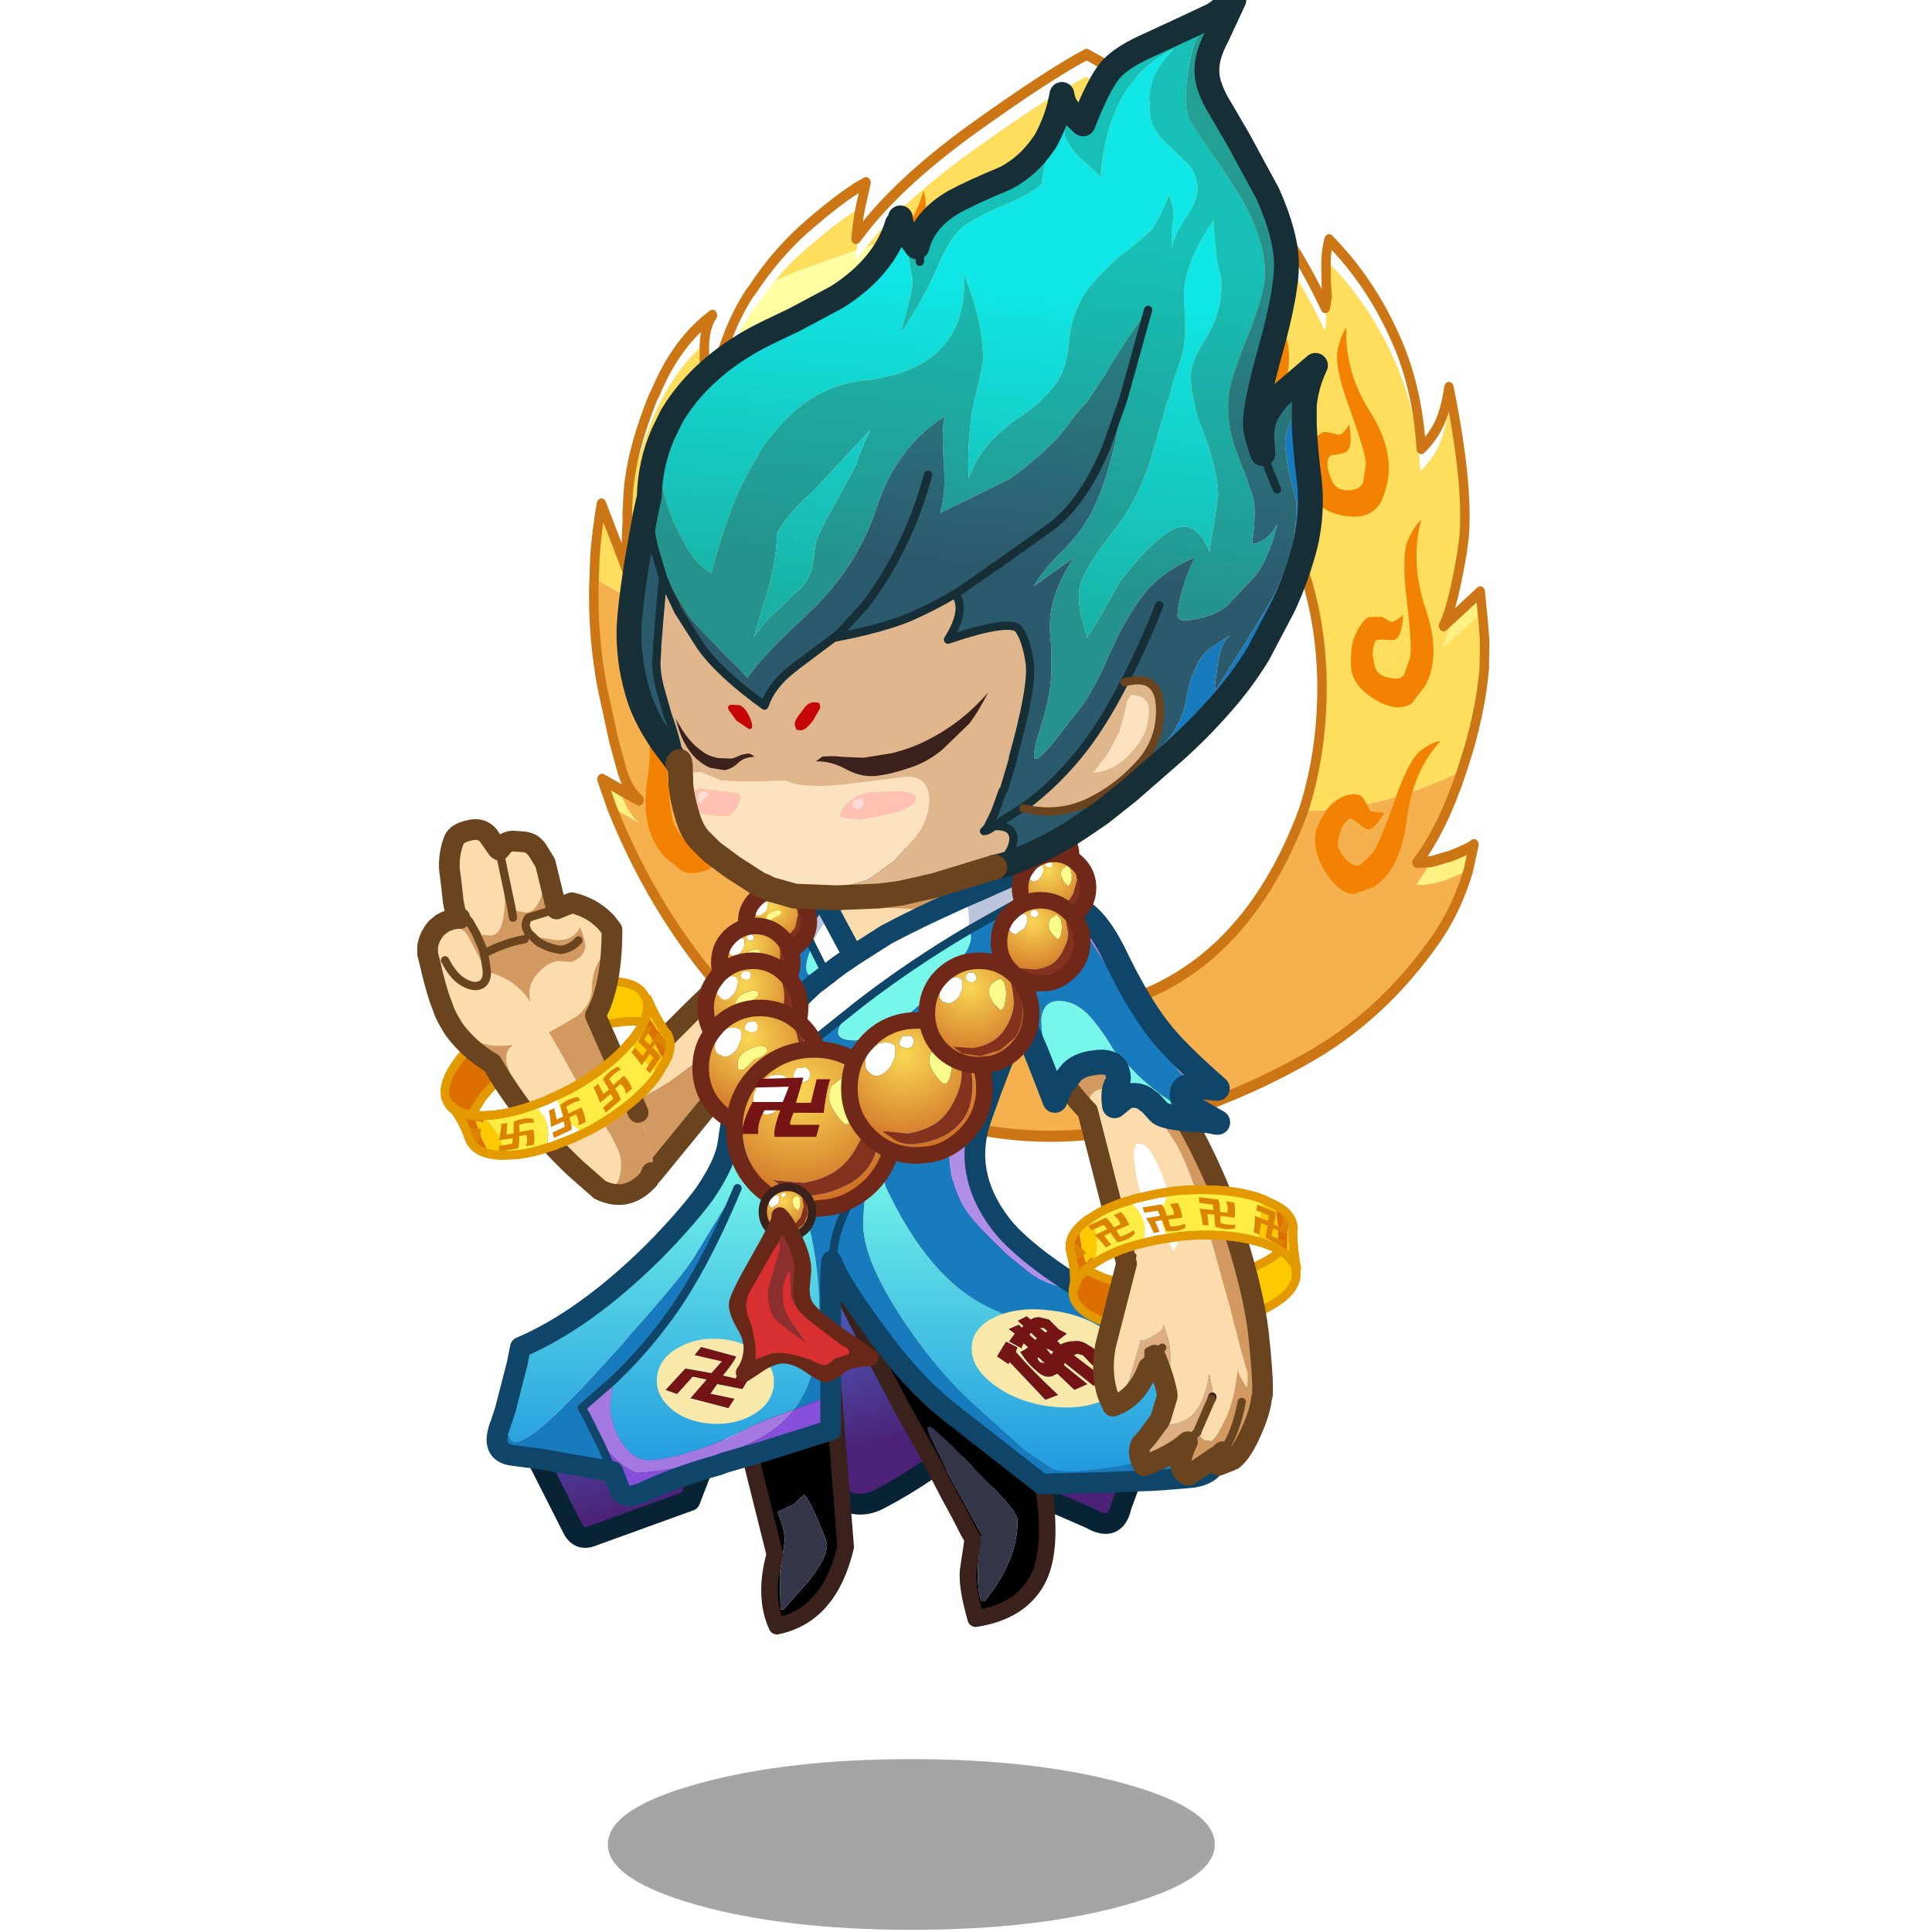 <svg xmlns:ffdec="https://www.free-decompiler.com/flash" xmlns:xlink="http://www.w3.org/1999/xlink" ffdec:objectType="frame" height="90" width="90" xmlns="http://www.w3.org/2000/svg"><use ffdec:characterId="18" height="234.4" transform="matrix(.386 0 0 .386 17.45 -.58)" width="136.95" xlink:href="#a"/><use ffdec:characterId="19" height="43.6" transform="scale(2.064)" width="43.6" xlink:href="#b"/><defs><radialGradient cx="0" cy="0" gradientTransform="matrix(.007 0 0 .007 8.6 9.55)" gradientUnits="userSpaceOnUse" id="t" r="819.2" spreadMethod="pad"><stop offset="0" stop-color="#f9d753"/><stop offset="1" stop-color="#c62"/></radialGradient><radialGradient cx="0" cy="0" gradientTransform="translate(5.85 14.15) scale(.008)" gradientUnits="userSpaceOnUse" id="u" r="819.2" spreadMethod="pad"><stop offset="0" stop-color="#f9d753"/><stop offset="1" stop-color="#c62"/></radialGradient><radialGradient cx="0" cy="0" gradientTransform="translate(5.3 19.05) scale(.011)" gradientUnits="userSpaceOnUse" id="v" r="819.2" spreadMethod="pad"><stop offset="0" stop-color="#f9d753"/><stop offset="1" stop-color="#c62"/></radialGradient><radialGradient cx="0" cy="0" gradientTransform="translate(5.9 25.55) scale(.013)" gradientUnits="userSpaceOnUse" id="w" r="819.2" spreadMethod="pad"><stop offset="0" stop-color="#f9d753"/><stop offset="1" stop-color="#c62"/></radialGradient><radialGradient cx="0" cy="0" gradientTransform="translate(11.95 31.8) scale(.018)" gradientUnits="userSpaceOnUse" id="x" r="819.2" spreadMethod="pad"><stop offset="0" stop-color="#f9d753"/><stop offset="1" stop-color="#c62"/></radialGradient><radialGradient cx="0" cy="0" gradientTransform="translate(24.65 27.55) scale(.015)" gradientUnits="userSpaceOnUse" id="y" r="819.2" spreadMethod="pad"><stop offset="0" stop-color="#f9d753"/><stop offset="1" stop-color="#c62"/></radialGradient><radialGradient cx="0" cy="0" gradientTransform="translate(32.5 19.35) scale(.012)" gradientUnits="userSpaceOnUse" id="z" r="819.2" spreadMethod="pad"><stop offset="0" stop-color="#f9d753"/><stop offset="1" stop-color="#c62"/></radialGradient><radialGradient cx="0" cy="0" gradientTransform="translate(40.8 1.75) scale(.006)" gradientUnits="userSpaceOnUse" id="A" r="819.2" spreadMethod="pad"><stop offset="0" stop-color="#f9d753"/><stop offset="1" stop-color="#c62"/></radialGradient><radialGradient cx="0" cy="0" gradientTransform="translate(41.9 5.3) scale(.008)" gradientUnits="userSpaceOnUse" id="B" r="819.2" spreadMethod="pad"><stop offset="0" stop-color="#f9d753"/><stop offset="1" stop-color="#c62"/></radialGradient><radialGradient cx="0" cy="0" gradientTransform="translate(40.1 11.4) scale(.009)" gradientUnits="userSpaceOnUse" id="C" r="819.2" spreadMethod="pad"><stop offset="0" stop-color="#f9d753"/><stop offset="1" stop-color="#c62"/></radialGradient><radialGradient cx="0" cy="0" gradientTransform="translate(9.95 44.95) scale(.006)" gradientUnits="userSpaceOnUse" id="D" r="819.2" spreadMethod="pad"><stop offset="0" stop-color="#f9d753"/><stop offset="1" stop-color="#c62"/></radialGradient><g id="a" transform="translate(6.35 1.5)"><use ffdec:characterId="1" height="20.6" transform="translate(21.8 212.3)" width="73.25" xlink:href="#c"/><filter id="d"><feColorMatrix in="SourceGraphic" result="filterResult0" values="0 0 0 0 1.0,0 0 0 0 0.0,0 0 0 0 0.0,0 0 0 1 0"/><feConvolveMatrix divisor="169" in="filterResult0" kernelMatrix="1 1 1 1 1 1 1 1 1 1 1 1 1 1 1 1 1 1 1 1 1 1 1 1 1 1 1 1 1 1 1 1 1 1 1 1 1 1 1 1 1 1 1 1 1 1 1 1 1 1 1 1 1 1 1 1 1 1 1 1 1 1 1 1 1 1 1 1 1 1 1 1 1 1 1 1 1 1 1 1 1 1 1 1 1 1 1 1 1 1 1 1 1 1 1 1 1 1 1 1 1 1 1 1 1 1 1 1 1 1 1 1 1 1 1 1 1 1 1 1 1 1 1 1 1 1 1 1 1 1 1 1 1 1 1 1 1 1 1 1 1 1 1 1 1 1 1 1 1 1 1 1 1 1 1 1 1 1 1 1 1 1 1 1 1 1 1 1 1" order="13 13" result="filterResult1"/><feComposite in="SourceGraphic" in2="filterResult1" result="filterResult2"/></filter><use ffdec:characterId="3" filter="url(#d)" height="98.25" transform="matrix(1.14 .054 -.046 1.343 21.803 3.152)" width="95.45" xlink:href="#e"/><use ffdec:characterId="4" height="38.3" transform="scale(.525 -.525) rotate(66.819 222.183 -107.248)" width="44.75" xlink:href="#f"/><use ffdec:characterId="5" height="46.55" transform="translate(-1.25 98.85)" width="49.6" xlink:href="#g"/><use ffdec:characterId="6" height="43.25" transform="scale(.525 -.525) rotate(66.819 231.462 -107.77)" width="49.3" xlink:href="#h"/><clipPath id="i" transform="matrix(.207 -.483 -.483 -.207 21.4 145.35)"><path d="m43.95 8.25-1.05-1.6Q40.6 3.2 39.6.8l-.1-.3q1.3.55 2.15 1.6v.05l.4.8q2.35 3.6 5.25 6.55-1.3-1.05-3.35-1.25M35.4.05l3.1 3.7Q40 5.85 41 8.2l-3.7.8-.65.25Q34.5 5.9 33.25 2.7L32.3.45l3.1-.4M7.7 33.75 7 35.6l-2.15-1.75Q1.95 31.3.25 28.6q.25-1.35.9-2.75 2.9 1.35 4 2.95 1.25 1.8 2.55 4.95" fill="#fdca02" fill-rule="evenodd"/><path d="m39.5.5.1.3q1 2.4 3.3 5.85l1.05 1.6-1.2-.1-.4.05H41q-1-2.35-2.5-4.45L35.4.05q2.5-.25 4.1.45M7 35.6l-.2.65q-.8 3 .15 5-2.05-3.75-5.1-6.5l-.65-.65Q-.5 32 .25 28.6q1.7 2.7 4.6 5.25L7 35.6" fill="#dd6f00" fill-rule="evenodd"/><path d="m32.3.45.95 2.25q1.25 3.2 3.4 6.55-7.55 2.25-15.6 8.55l-2.25 2q-2.3-1.1-3.55-2.75-1.4-1.75-1.8-4.9l-.1-1.55 1.25-1.1Q23.05 3 30.9.75l1.4-.3M14.75 23.7q-3.75 3.9-6 7.9L7.7 33.75Q6.4 30.6 5.15 28.8q-1.1-1.6-4-2.95L2.3 23.4q1.7-3.15 4.35-6.1l3 .9q2.35 1.15 3.2 2.2l1.9 3.3" fill="#ffec44" fill-rule="evenodd"/><path d="m18.8 19.8-2.15 1.9-1.45 1.5-.45.5-1.9-3.3q-.85-1.05-3.2-2.2l-3-.9.9-1.1 3.55-3.6 2.25-2 .1 1.55q.4 3.15 1.8 4.9 1.25 1.65 3.55 2.75" fill="#fff" fill-rule="evenodd"/></clipPath><g clip-path="url(#i)"><use ffdec:characterId="8" height="7.55" transform="matrix(.159 -.5 -.5 -.159 27.9 129.85)" width="10.4" xlink:href="#j"/><use ffdec:characterId="8" height="7.55" transform="scale(.525 -.525) rotate(57 257.947 -89.044)" width="10.4" xlink:href="#j"/><use ffdec:characterId="8" height="7.55" transform="matrix(.394 -.346 -.346 -.394 16 138.15)" width="10.4" xlink:href="#j"/><use ffdec:characterId="8" height="7.55" transform="matrix(.473 -.226 -.226 -.473 9.1 139.95)" width="10.4" xlink:href="#j"/><use ffdec:characterId="8" height="7.55" transform="matrix(.516 -.09 -.09 -.516 1.95 138.75)" width="10.4" xlink:href="#j"/></g><use ffdec:characterId="9" height="43.25" transform="scale(.525 -.525) rotate(66.819 231.462 -107.77)" width="49.3" xlink:href="#k"/><use ffdec:characterId="10" height="95.4" transform="translate(7.15 101.85)" width="89.6" xlink:href="#l"/><use ffdec:characterId="4" height="38.3" transform="rotate(32.813 -194.228 217.711) scale(.525)" width="44.75" xlink:href="#f"/><use ffdec:characterId="11" height="72.6" transform="translate(68.55 106.7)" width="33.5" xlink:href="#m"/><use ffdec:characterId="6" height="43.25" transform="rotate(32.813 -185.316 214.365) scale(.525)" width="49.3" xlink:href="#h"/><clipPath id="n" transform="rotate(32.813 -186.47 214.994) scale(.525)"><path d="m43.95 8.25-1.05-1.6Q40.6 3.2 39.6.8l-.1-.3q1.3.55 2.15 1.6v.05l.4.8q2.35 3.6 5.25 6.55-1.3-1.05-3.35-1.25M35.4.05l3.1 3.7Q40 5.85 41 8.2l-3.7.8-.65.25Q34.5 5.9 33.25 2.7L32.3.45l3.1-.4M7.7 33.75 7 35.6l-2.15-1.75Q1.95 31.3.25 28.6q.25-1.35.9-2.75 2.9 1.35 4 2.95 1.25 1.8 2.55 4.95" fill="#fdca02" fill-rule="evenodd"/><path d="m39.5.5.1.3q1 2.4 3.3 5.85l1.05 1.6-1.2-.1-.4.05H41q-1-2.35-2.5-4.45L35.4.05q2.5-.25 4.1.45M7 35.6l-.2.65q-.8 3 .15 5-2.05-3.75-5.1-6.5l-.65-.65Q-.5 32 .25 28.6q1.7 2.7 4.6 5.25L7 35.6" fill="#dd6f00" fill-rule="evenodd"/><path d="m32.3.45.95 2.25q1.25 3.2 3.4 6.55-7.55 2.25-15.6 8.55l-2.25 2q-2.3-1.1-3.55-2.75-1.4-1.75-1.8-4.9l-.1-1.55 1.25-1.1Q23.05 3 30.9.75l1.4-.3M14.75 23.7q-3.75 3.9-6 7.9L7.7 33.75Q6.4 30.6 5.15 28.8q-1.1-1.6-4-2.95L2.3 23.4q1.7-3.15 4.35-6.1l3 .9q2.35 1.15 3.2 2.2l1.9 3.3" fill="#ffec44" fill-rule="evenodd"/><path d="m18.8 19.8-2.15 1.9-1.45 1.5-.45.5-1.9-3.3q-.85-1.05-3.2-2.2l-3-.9.9-1.1 3.55-3.6 2.25-2 .1 1.55q.4 3.15 1.8 4.9 1.25 1.65 3.55 2.75" fill="#fff" fill-rule="evenodd"/></clipPath><g clip-path="url(#n)"><use ffdec:characterId="8" height="7.55" transform="matrix(.412 .326 -.326 .412 100.85 144.55)" width="10.4" xlink:href="#j"/><use ffdec:characterId="8" height="7.55" transform="matrix(.483 .205 -.205 .483 93.55 143.5)" width="10.4" xlink:href="#j"/><use ffdec:characterId="8" height="7.55" transform="rotate(7.256 -1097.493 754.124) scale(.524)" width="10.4" xlink:href="#j"/><use ffdec:characterId="8" height="7.55" transform="rotate(-8.53 1024.592 -460.302) scale(.524)" width="10.4" xlink:href="#j"/><use ffdec:characterId="8" height="7.55" transform="rotate(-24.1 392.448 -98.181) scale(.524)" width="10.4" xlink:href="#j"/></g><use ffdec:characterId="9" height="43.25" transform="rotate(32.813 -185.316 214.365) scale(.525)" width="49.3" xlink:href="#k"/><use ffdec:characterId="12" height="50.85" transform="translate(32 98.9)" width="48.75" xlink:href="#o"/><use ffdec:characterId="13" height="21.1" transform="translate(36.4 145.7)" width="18.05" xlink:href="#p"/><use ffdec:characterId="14" height="111.35" transform="translate(22.85 -1.5)" width="85.85" xlink:href="#q"/></g><g id="I"><path d="m3.6 67.95.05.05H3.6v-.05M3.35 43.9l-.05-.7h.05v.7" fill="#ffec44" fill-rule="evenodd" transform="translate(.5 .5)"/><path d="m90.95 48.95 2.8-2.4.4 2.5.25 1.9-.25.1-.4-2.5-3.75 3.2.95-2.8m-1.35 22 2.05-.6q1.95-.75 2.35-1.1l-.5 2.35-1.85.75q-1.9.75-3.6.75l1.55-2.15M2.75 69.6 1.6 67.1l2 .85v.1q.65 1.8 2 2.75l-2.85-1.2" fill="#fef081" fill-rule="evenodd" transform="translate(.5 .5)"/><path d="m76.25 17.5.25.1q4.45 3.55 7.25 8.35 2.6 4.35 3.25 10 1.25-1.15 1.85-2.4.6-1.25.85-3.2 1.95 6.85 2.15 11.3L91.7 43q-.75 4.9-1.7 6.75l.95-.8-.95 2.8 3.75-3.2.4 2.5.25-.1.05 2.4q-.15 3.2-1.3 7.2l-.7 2.15q-8.5 3.95-16.6 4.25 1.55-4.6 1.55-9.75 0-12.45-9.1-21.3-9.1-8.8-21.9-8.8-12.85 0-21.9 8.8-8.2 8-9 18.95l-1.75-.65Q5.4 51.65.05 49.05v-1.9q.1-2.35.5-4.75l2.95 5.85.35.75q-.45-2.6-.5-5.1v-.7q.2-3.8 2.3-8.65.75-1.75 1.75-3.2 1.45-2.2 3.45-3.75l.05 1.35-.05.65q-.1 1.9.75 4.85.7-3.4 1.9-6.05l5-2.15q6.4-2.6 22.3-7.55 10.4-3.25 19.35-4.65l7.65-.95q4.95 4.7 8.55 10.6.2-.25 0-2l.15-1-.15-1.2-.1-2m-49.4-2.8q-.25 1.35-.35 2.8l.3-.35-.2 1.4-6.05 2.1-2.5 1q1.7-1.9 3.7-3.4 3.15-2.5 5.1-3.55m.7 3.55q3.7-4.25 10.6-8.9Q46.1 4.05 50.2 2q8.95 3.7 15.6 9.35-20.55 1.3-38.25 6.9M3.65 68l-.05.05V68h.05" fill="#ffde5e" fill-rule="evenodd" transform="translate(.5 .5)"/><path d="M76.25 17.5q0-1 .25-1.9 4.45 3.55 7.25 8.35 2.6 4.35 3.25 10 1.25-1.15 1.85-2.4.6-1.25.85-3.2 2.4 8.5 2.15 13.3-.2-4.45-2.15-11.3-.25 1.95-.85 3.2-.6 1.25-1.85 2.4-.65-5.65-3.25-10-2.8-4.8-7.25-8.35l-.25-.1M3.3 43.2l.05-2q.2-3.8 2.3-8.65l.2-.35Q7.9 27.55 11.6 25q-.7.9-.75 2.6-2 1.55-3.45 3.75-1 1.45-1.75 3.2-2.1 4.85-2.3 8.65H3.3m7.6-14.25.1.6.6 2.9 1-3.65q1.1-3.5 2.9-6l.15-.15q2.6-3.7 6.1-6.4 3.55-2.8 5.6-3.8l-.5 2.25q-1.95 1.05-5.1 3.55-2 1.5-3.7 3.4L15.5 24.8q-1.15 1.6-2 3.6-1.2 2.65-1.9 6.05-.85-2.95-.75-4.85l.05-.65m15.9-11.8q3.75-4.65 11.35-9.8Q46.1 2.05 50.2 0q10.4 4.3 17.7 11.25l1.75 1.7q3.8 4 6.7 8.75.2 1.75 0 2-3.6-5.9-8.55-10.6l-2-1.75Q59.15 5.7 50.2 2q-4.1 2.05-12.05 7.35-6.9 4.65-10.6 8.9L26.5 19.5l.1-.95.2-1.4" fill="#fff" fill-rule="evenodd" transform="translate(.5 .5)"/><path d="M92.45 62.7q-1.8 5.25-4.4 8.4l1.55-.15-1.55 2.15q1.7 0 3.6-.75l1.85-.75q-1.05 3.45-3.1 6.2-5.45 7.25-13.5 11.45-7.7 4.05-16.2 6.4Q52.15 97.9 43.4 97q-8.75-.9-16.8-4.4-7.8-3.35-13.7-9.15Q6.75 77.3 2.75 69.6l2.85 1.2q-1.35-.95-2-2.75l.05-.05 1.95.8q-1.35-.95-2-2.8l-.9-2.45-1.4-4.7Q.15 54.5.05 50.05v-1q5.35 2.6 13.7 5.15l1.75.65q-.05 9.8 5.45 17.85 10.35 15.1 28.6 13.65 19.3-1.5 26.3-19.4 8.1-.3 16.6-4.25" fill="#f5b14e" fill-rule="evenodd" transform="translate(.5 .5)"/><path d="m65.8 11.35 2 1.75-7.65.95q-8.95 1.4-19.35 4.65-15.9 4.95-22.3 7.55l-5 2.15q.85-2 2-3.6l2.55-3.15 2.5-1 6.05-2.1-.1.95 1.05-1.25q17.7-5.6 38.25-6.9" fill="#ffffa2" fill-rule="evenodd" transform="translate(.5 .5)"/><path d="M91.85 41.65q.25-4.8-2.15-13.3-.25 1.95-.85 3.2-.6 1.25-1.85 2.4-.65-5.65-3.25-10-2.8-4.8-7.25-8.35-.25.9-.25 1.9l.1 2 .15 1.2-.15 1q-2.9-4.75-6.7-8.75l-1.75-1.7Q60.6 4.3 50.2 0q-4.1 2.05-12.05 7.35-7.6 5.15-11.35 9.8l-.3.35q.1-1.45.35-2.8l.5-2.25q-2.05 1-5.6 3.8-3.5 2.7-6.1 6.4l-.15.15q-1.8 2.5-2.9 6l-1 3.65-.6-2.9-.1-.6-.05-1.35q.05-1.7.75-2.6-3.7 2.55-5.75 7.2l-.2.35q-2.1 4.85-2.3 8.65l-.05 2 .05.7v-.7m88.5-1.55L91.7 43q-.75 4.9-1.7 6.75l.95-.8 2.8-2.4.4 2.5.25 1.9.05 2.4q-.15 3.2-1.3 7.2l-.7 2.15q-1.8 5.25-4.4 8.4l1.55-.15 2.05-.6q1.95-.75 2.35-1.1l-.5 2.35q-1.05 3.45-3.1 6.2-5.45 7.25-13.5 11.45-7.7 4.05-16.2 6.4Q52.15 97.9 43.4 97q-8.75-.9-16.8-4.4-7.8-3.35-13.7-9.15Q6.75 77.3 2.75 69.6L1.6 67.1l2 .85.05.05 1.95.8q-1.35-.95-2-2.8l-.9-2.45-1.4-4.7Q.15 54.5.05 50.05v-2.9q.1-2.35.5-4.75l2.95 5.85q-.25-2.2-.15-4.35.05 2.5.5 5.1l-.35-.75m12 6.6q.8-10.95 9-18.95 9.05-8.8 21.9-8.8 12.8 0 21.9 8.8 9.1 8.85 9.1 21.3 0 5.15-1.55 9.75-7 17.9-26.3 19.4Q31.3 87.8 20.95 72.7q-5.5-8.05-5.45-17.85z" fill="none" stroke="#cd7616" stroke-linecap="round" stroke-linejoin="round" transform="translate(.5 .5)"/><path d="m49.15 21.85-1.65-.25q-.7-.1-.65-.85L47.3 16l.45-4.6q-2.65-.1-3.55-.55-.5-.25-.5-.75 0-.85 3.2-.8 3.2 0 3.2 1l-.35 4.15-.75 5 4.5.15q.85.25.85.9 0 .8-.4.95l-2.1.35-2.7.05m-6.05-.35q-1.1.1-.95-3.55.1-3.7 1.15-4.05 1.05-.3 1 3.6-.1 3.9-1.2 4" fill="#f38203" fill-rule="evenodd" transform="translate(.5 .5)"/><path d="M54.7 10.5q.85 1.7.7 3.6-.2 1.8-.7 2.15l-6.25.35q-5.7 0-5.75-1.45-.1-1.45 2.45-1.25l8.3-.35q-.15-1.4.15-3.05.25-1.7 1.1 0m9.45 5.85q-.1-1.4.25-2.2.95 3.85 4.65 6.5 3.65 2.65 3.65 5.9 0 1.35-.4 2.05-.85 1.5-3.5 1.8-2.7.25-3.75-1.25-1.05-1.55-1.1-2.65-.05-1.15.35-1.95.35-.85 1.15-.85l1.05-.1q.35-.1.8-1.2 1.05 2 .25 2.5l-1 .55-.4.3q-.15.2.05.8.15.55.95 1.25l1.95.15q1.2-.5 1.15-1.2l-.25-1.5q-.2-.8-2.95-4.05-2.8-3.25-2.9-4.85m13.65 9.1q.3-1.35.85-2.05-.05 3.95 2.8 7.45 2.85 3.55 2 6.65-.35 1.35-.9 1.9-1.2 1.25-3.9.85Q76 39.8 75.4 38.1q-.6-1.8-.35-2.85.25-1.15.8-1.8.55-.75 1.35-.55l1.05.15q.35.05 1.05-.95.55 2.25-.4 2.55l-1.1.25q-.25-.05-.45.15-.25.2-.2.8.05.55.6 1.5.55.75 1.85.65 1.3-.2 1.4-.9l.2-1.55q0-.8-1.8-4.65-1.9-3.85-1.6-5.45m8.15 16.7q.6-1.25 1.3-1.8-1.05 3.85.8 8 1.85 4.1.2 6.9l-1.35 1.6q-1.5.9-3.9-.2-2.5-1.15-2.65-2.95-.15-1.9.4-2.85.5-1.05 1.25-1.55l1.45-.1q.6.3.95.4.35.1 1.3-.65-.1 2.3-1.05 2.3H83.5l-.5.05q-.25.1-.35.7-.15.6.2 1.6.25.9 1.6 1.05 1.3.2 1.6-.45l.5-1.4q.25-.8-.5-5-.8-4.2-.1-5.65M88.1 61q1.15-.8 2-.9-2.85 2.8-3.3 7.3-.5 4.5-3.3 6.1l-2 .7q-1.7 0-3.3-2.1-1.55-2.25-.75-3.9.8-1.7 1.75-2.25.95-.65 1.85-.7.9-.1 1.3.6l.6.85 1.45.1q-1.2 1.9-2 1.45l-1-.6-.45-.2q-.3-.05-.7.45-.4.4-.6 1.45-.2.9.85 1.75 1 .8 1.65.4l1.1-1q.6-.55 2.1-4.55 1.4-4.05 2.75-4.95M33.75 15.15q.1-1.4-.3-2.2-1.05 3.85-5.3 6.5Q24 22.1 24 25.35q0 1.35.45 2.05 1 1.5 4 1.8 3.1.25 4.3-1.25Q33.9 26.4 34 25.3q.05-1.15-.4-1.95-.4-.85-1.35-.85l-1.15-.1q-.4-.1-.95-1.2-1.2 2-.25 2.5l1.1.55q.3.05.45.3l-.05.8-1.05 1.25-2.25.15q-1.35-.5-1.3-1.2l.3-1.5q.2-.8 3.35-4.05 3.2-3.25 3.3-4.85m-14 13.35q.05-1.4-.35-2.2-.95 3.8-5.05 6.4-4 2.5-3.9 5.8.05 1.35.5 2.05 1.05 1.55 4.05 2 3.05.35 4.2-1.2 1.15-1.5 1.15-2.6 0-1.15-.45-2-.45-.85-1.35-.9l-1.2-.15q-.4-.1-.95-1.2-1.1 1.95-.2 2.55l1.15.55q.3.1.45.35.2.2 0 .8l-1.05 1.2-2.2.1q-1.35-.55-1.35-1.25l.25-1.5q.2-.85 3.2-4 3.05-3.2 3.1-4.8M10 42.65q-.35-1.45-1-2.15.25 4-2.85 7.45-3.1 3.5-2.05 6.7.45 1.3 1.05 1.9 1.45 1.25 4.4.95 3.05-.35 3.65-2.05.65-1.8.35-2.85-.35-1.15-1.05-1.9-.65-.75-1.5-.55l-1.15.1q-.45 0-1.25-.95-.5 2.2.5 2.5l1.3.35.5.2q.25.15.2.8.05.55-.6 1.4-.55.85-2.05.6-1.45-.2-1.65-.9l-.2-1.55q-.1-.8 1.85-4.65 2-3.85 1.55-5.4m-3.3 17.7-2.05-1.5Q7.1 62.4 6.4 66.9q-.65 4.45 2.05 6.85L10.4 75q1.9.55 4.2-1.1 2.3-1.65 1.9-3.5-.45-1.85-1.3-2.7l-1.9-1.2q-.95-.4-1.6.15l-.9.65-1.6-.35Q10 69.2 11.05 69l1.25-.3h.55q.3 0 .65.55.3.5.25 1.6 0 .95-1.35 1.45l-1.9-.1-1.05-1.25q-.5-.75-1-5.05-.55-4.35-1.75-5.55" fill="#f38203" fill-rule="evenodd" transform="translate(.5 .5)"/></g><g id="f"><path d="m11.05-10.85 1.55-2.65q1.45-2.55 2-4.65 3.15 0 4.95 1.4l.6.7.05.05q2.85 3.45-1.2 10.7-1.15 2.15-2.8 4.35-4.1-.85-5.05-7.5l-.1-2.4" fill="#fdca02" fill-rule="evenodd" transform="translate(22.35 19.15)"/><path d="M16.2-.95Q12.55 3.9 6.7 8.5q-8.35 6.65-16.25 8.8-7.9 2.15-10.65-1.3l-.3-.45-.35-.65q-.95-2-.15-5l4.95-.8Q-8.1 6.95.25.3q6.8-5.35 10.8-11.15l.1 2.4q.95 6.65 5.05 7.5" fill="#dd6f00" fill-rule="evenodd" transform="translate(22.35 19.15)"/><path d="m33.4 8.3 1.55-2.65q1.45-2.55 2-4.65 3.15 0 4.95 1.4l.6.7.05.05q2.85 3.45-1.2 10.7-1.15 2.15-2.8 4.35-3.65 4.85-9.5 9.45-8.35 6.65-16.25 8.8-7.9 2.15-10.65-1.3l-.3-.45-.35-.65q-.95-2-.15-5l4.95-.8q7.95-2.15 16.3-8.8Q29.4 14.1 33.4 8.3z" fill="none" stroke="#e39900" stroke-linecap="round" stroke-linejoin="round" stroke-width="2"/></g><g id="g"><path d="m23.8 30.3.55-.6 2-2.15 4.4-4.4q4.3-4.35 8.6-8L36.3 23.5q-.55 1.35-2.55 3.6l-4.4 3.25q-2.75 1.8-4.5 2.35l-1.05-2.4" fill="#fcdcad" fill-rule="evenodd" transform="translate(1.25 1.25)"/><path d="m39.35 15.15 7.75-6.3q3.25 7.95-7.8 17.95L27.2 41.6l-.5.65q1.5-2-1.25-8.1l-.6-1.45q1.75-.55 4.5-2.35l4.4-3.25q2-2.25 2.55-3.6l3.05-8.35" fill="#d29960" fill-rule="evenodd" transform="translate(1.25 1.25)"/><path d="m25.05 31.55.55-.6 2-2.15 4.4-4.4q4.3-4.35 8.6-8l7.75-6.3m-7.8 17.95-12.1 14.8" fill="none" stroke="#6a441e" stroke-linecap="round" stroke-linejoin="round" stroke-width="2.5"/><path d="m3.15 8.75-.35-3.1q-.2-1-.1-2.1t.45-2.05Q3.4.5 4.95.15q1.5-.45 2.4.55L8.5 2.35l.25 1.1q.5 2.2.6 4.05.1 1.85-.25 3.55-.35 1.75-1.6 1.75l-1.55-.15-.6-1.05.6 1.05-.5-.05-.1-1v-.05l-.25-.4L5 11l-.7-.3h-.35l-.1-1.55q-.1-.75-.7-.4M8.7 2.5l.55-.65q.35-.4 1.05-.45l1.35.1q.8.1 1.2.5l.2.5.4 1.3.55 2.6q.1 1.1-.6 2.5-.75 1.3-1.75 1.1l-1.15-.25-.35-.35L8.9 3.45l-.2-.95m6.9 7.1 1.85-.75Q19.8 9.4 21.4 11l.2.2.1 1.65q.05 1.45-.85 2.85-.95 1.4-.95 3.4t-1.85 3.5l-3.2 1.85h-.15l.05.05 3.3 5.95 3.25 5.1q1.45 2.2 1.95 3.75.35 1.45-.15 2.95-.5 1.45-2.5.15-2-1.25-2.6-1.4-1.35-1.45-4.85-6.45Q9.5 29.4 9.5 27.7q0-1.05.7-1.6l.1-.05h-.15q-2.5.35-4.2-.5-2.05-.9-3.8-3.35l-.7-1.9q-.6-1.85-1.1-4.1L.05 15v-.9q.15-.9.65-1.65 2.45-.9 3.2-.5.85.4 1.1 1.1l2.2 4.1q3.55.95 5.25 3.7-.5-2.1 1.05-3.65 1.5-1.55 2.9-1.25l.95.05q.55-.15.9-.45.85-.6.85-1.6l-.3-1.3-.35-.9q-.45.95-1.1 1.25-.55.35-1.8.35l-2.2-.35h-.15l-.7-.35-.25-.15-.05-.05-.25-.55q-.2-.55.25-1.25l3.4-1.05M1.7 11.45v-.05q.8-.5 1.85-.65h.4q0 .25-2.25.7m2.25-.75v.05h-.4l.4-.05M5 16.05v.05l.1.1-.1-.15m-2.85-.25.2.35q.7 1.3 1.6 2 1.05.75 1.85.75.65 0 1.05-.45.35-.45.35-1.15v-.15.15q0 .7-.35 1.15-.4.45-1.05.45-.8 0-1.85-.75-.9-.7-1.6-2l-.2-.35" fill="#fcdcad" fill-rule="evenodd" transform="translate(1.25 1.25)"/><path d="m8.5 2.35.2.15.2.95h-.15l-.25-1.1M12.85 2l.35.35-.15.15-.2-.5M5 16.05l.1.15-.1-.1v-.05m5.15 10h.15l-.1.05-.05-.05m4.6-1.55-.05-.05h.15l-.1.05" fill="#dcae81" fill-rule="evenodd" transform="translate(1.25 1.25)"/><path d="m13.2 2.35 1.05 1.7L15.6 9.6l-3.4 1.05q-.45.7-.25 1.25l.25.55.05.05 1.05 1V13h.05l2.2.35q1.25 0 1.8-.35.65-.3 1.1-1.25l.35.9.3 1.3q0 1-.85 1.6-.35.3-.9.45l-.95-.05q-1.4-.3-2.9 1.25-1.55 1.55-1.05 3.65-1.7-2.75-5.25-3.7l-.15-1.1-.2-1.05-.15-.6-.7-1.6-.05-.15.05.15.7 1.6.15.6q2.4-1.3 4.9-1.75-2.5.45-4.9 1.75l.2 1.05.15 1.1-2.2-4.1q-.25-.7-1.1-1.1-.75-.4-3.2.5.4-.65 1-1 2.25-.45 2.25-.7v-.05h.35l.7.3.1.15.25.4v.05l-.25-.45.25.45.1 1 .5.05 1.55.15q1.25 0 1.6-1.75.35-1.7.25-3.55-.1-1.85-.6-4.05h.15l1.25 5.95.35.35 1.15.25q1 .2 1.75-1.1.7-1.4.6-2.5l-.55-2.6-.4-1.3.15-.15m8.4 8.85.7.9q0 6.8-2 10.35l5.15 11.7q2.3 5 1.65 7.25l-.05.15-.35.7-.3.3q-2.45 2.45-5.55.95L18 41q-6-5.6-10.2-12.8-2.15-1.2-3.95-3.3-.85-.95-1.7-2.7 1.75 2.45 3.8 3.35 1.7.85 4.2.5l.05.05q-.7.55-.7 1.6 0 1.7 3.65 6.85 3.5 5 4.85 6.45.6.15 2.6 1.4 2 1.3 2.5-.15.5-1.5.15-2.95-.5-1.55-1.95-3.75l-3.25-5.1-3.3-5.95.1-.05 3.2-1.85q1.85-1.5 1.85-3.5t.95-3.4q.9-1.4.85-2.85l-.1-1.65m-11.25-.55-.2-1.25.2 1.25M5 11l-1.05-.25L5 11m13.25 2.4q-.75.9-2.1 1.15-1.7-.25-2.85-1.05 1.15.8 2.85 1.05 1.35-.25 2.1-1.15" fill="#d29960" fill-rule="evenodd" transform="translate(1.25 1.25)"/><path d="M13.35 13h-.05v.5l-1.05-1 .25.15.7.35h.15" fill="#fff" fill-rule="evenodd" transform="translate(1.25 1.25)"/><path d="M3.95 10.7h.35l.7.3.1.15.25.45.6 1.05.05.15.7 1.6.15.6q2.4-1.3 4.9-1.75M8.7 2.5l.2.95 1.25 5.95.2 1.25m1.9 1.85-.05-.05-.25-.55q-.2-.55.25-1.25l3.4-1.05M3.95 10.75 5 11m1.85 4 .2 1.05.15 1.1v.15q0 .7-.35 1.15-.4.45-1.05.45-.8 0-1.85-.75-.9-.7-1.6-2l-.2-.35m11.15-2.3q1.15.8 2.85 1.05 1.35-.25 2.1-1.15m-6-.9 1.05 1" fill="none" stroke="#6a441e" stroke-linecap="round" stroke-linejoin="round" transform="translate(1.25 1.25)"/><path d="m4.4 10-.35-3.1q-.2-1-.1-2.1t.45-2.05q.25-1 1.8-1.35 1.5-.45 2.4.55L9.75 3.6l.2.15.55-.65q.35-.4 1.05-.45l1.35.1q.8.1 1.2.5l.35.35 1.05 1.7 1.35 5.55 1.85-.75q2.35.55 3.95 2.15m.2.2.7.9q0 6.8-2 10.35l5.15 11.7m1.65 7.25-.05.15-.35.7-.3.3q-2.45 2.45-5.55.95l-2.85-2.5q-6-5.6-10.2-12.8-2.15-1.2-3.95-3.3-.85-.95-1.7-2.7l-.7-1.9q-.6-1.85-1.1-4.1l-.3-1.2v-.9q.15-.9.65-1.65.4-.65 1-1v-.05q.8-.5 1.85-.65l-.4-2m.4 2h.4m0-.05-.4.05" fill="none" stroke="#6a441e" stroke-linecap="round" stroke-linejoin="round" stroke-width="2.5"/></g><g id="h"><path d="m41 8.2-3.7.8-.65.25Q34.5 5.9 33.25 2.7L32.3.45l3.1-.4 3.1 3.7Q40 5.85 41 8.2M7.7 33.75 7 35.6l-2.15-1.75Q1.95 31.3.25 28.6q.25-1.35.9-2.75 2.9 1.35 4 2.95 1.25 1.8 2.55 4.95M39.5.5q1.3.55 2.15 1.6v.05l.4.8q2.35 3.6 5.25 6.55-1.3-1.05-3.35-1.25l-1.05-1.6Q40.6 3.2 39.6.8l-.1-.3" fill="#fdca02" fill-rule="evenodd" transform="translate(1 1)"/><path d="M36.65 9.25q-7.55 2.25-15.6 8.55l-2.25 2q-2.3-1.1-3.55-2.75-1.4-1.75-1.8-4.9l-.1-1.55 1.25-1.1Q23.05 3 30.9.75l1.4-.3.95 2.25q1.25 3.2 3.4 6.55M14.75 23.7q-3.75 3.9-6 7.9L7.7 33.75Q6.4 30.6 5.15 28.8q-1.1-1.6-4-2.95L2.3 23.4q1.7-3.15 4.35-6.1l3 .9q2.35 1.15 3.2 2.2l1.9 3.3" fill="#ffec44" fill-rule="evenodd" transform="translate(1 1)"/><path d="m18.8 19.8-2.15 1.9-1.45 1.5-.45.5-1.9-3.3q-.85-1.05-3.2-2.2l-3-.9.9-1.1 3.55-3.6 2.25-2 .1 1.55q.4 3.15 1.8 4.9 1.25 1.65 3.55 2.75" fill="#fff" fill-rule="evenodd" transform="translate(1 1)"/><path d="m43.95 8.25-1.2-.1-.4.05H41q-1-2.35-2.5-4.45L35.4.05q2.5-.25 4.1.45l.1.3q1 2.4 3.3 5.85l1.05 1.6M7 35.6l-.2.65q-.8 3 .15 5-2.05-3.75-5.1-6.5l-.65-.65Q-.5 32 .25 28.6q1.7 2.7 4.6 5.25L7 35.6" fill="#dd6f00" fill-rule="evenodd" transform="translate(1 1)"/><path d="m44.95 9.25-1.2-.1-.4.05H42l-3.7.8-.65.25q-7.55 2.25-15.6 8.55l-2.25 2-2.15 1.9-1.45 1.5-.45.5q-3.75 3.9-6 7.9L8.7 34.75 8 36.6l-.2.65q-.8 3 .15 5-2.05-3.75-5.1-6.5l-.65-.65Q.5 33 1.25 29.6q.25-1.35.9-2.75L3.3 24.4q1.7-3.15 4.35-6.1l.9-1.1 3.55-3.6 2.25-2 1.25-1.1Q24.05 4 31.9 1.75l1.4-.3 3.1-.4q2.5-.25 4.1.45 1.3.55 2.15 1.6v.05l.4.8q2.35 3.6 5.25 6.55-1.3-1.05-3.35-1.25z" fill="none" stroke="#e39900" stroke-linecap="round" stroke-linejoin="round" stroke-width="2"/></g><g id="l"><path d="m46.55 41.35 10.5-1L77.4 73.1l-2.05 5.6q-.7 3.2-3.7 1.45L59.1 74.7l-1.8-4.45-3.8-9.1-6.95-19.8 6.95 19.8 3.8 9.1q-5.2 4.45-11 7.5-2.15 1.2-4.25.3-5.65-2.1-10.65-5.7V69.3l1.9-17.25L23.3 78l-11.75 4.25q-1.65.7-2.45-1l-3.9-7.7L29.9 42.8h4.45l12.2-1.45M29.9 42.8l3.4 9.25-3.4-9.25" fill="url(#r)" fill-rule="evenodd" transform="translate(1.25 1.25)"/><path d="m58.55 71.5 1.8 4.45L72.9 81.4q3 1.75 3.7-1.45l2.05-5.6L58.3 41.6l-10.5 1-12.2 1.45h-4.45L6.45 74.8l3.9 7.7q.8 1.7 2.45 1l11.75-4.25 10-25.95-1.9 17.25v3.05q5 3.6 10.65 5.7 2.1.9 4.25-.3 5.8-3.05 11-7.5" fill="none" stroke="#072334" stroke-linecap="round" stroke-linejoin="round" stroke-width="2.5"/><path d="m46.55 41.35 6.95 19.8 3.8 9.1m-24-18.2-3.4-9.25" fill="none" stroke="#072334" stroke-linecap="round" stroke-linejoin="round" transform="translate(1.25 1.25)"/><path d="m39.35 48.8 2.75 34.8q-1.95 8.25-8.3 9.55-1.65-3.6-.25-8.65l-2.9-11.6-2.85-19.3V37.65l24.8 5.5L65.8 75.2q1.5 8.65-.6 12.45-2.05 3.75-7.4 4.6-1.25-4.35-.85-6.25l.5-3.35-.5-.85-1.1-2.15-1.25-2.3-2.5-4.8-3.4-6.1L46 61.3l-5.85-11.6-.8-.9-2.25-2.4 2.25 2.4m20.3 27.4-4.8-4.9-2.2-2q-1.3-.85-.05 1.6l1.7 3.5 4.2 7.7q-.45 2.45-.45 4.8 0 2.3.45 3.25h.35q4-4.85 4-9.75 0-1-3.2-4.2m-24.9 6.6-.25 1.9q-.35 1.65-.35 2.45l.1 4h.35l3.05-3.45q2.2-2.8 2.2-4.35 0-.45-1-2.75-1.05-2.55-1.75-3.35l-1.25 1.2-1.95.9v.05l.45 1.25q.4 1.3.4 2.15" fill-rule="evenodd" transform="translate(1.25 1.25)"/><path d="M34.75 82.8q0-.85-.4-2.15l-.45-1.25v-.05l1.95-.9 1.25-1.2q.7.8 1.75 3.35 1 2.3 1 2.75 0 1.55-2.2 4.35l-3.05 3.45h-.35l-.1-4q0-.8.35-2.45l.25-1.9m24.9-6.6q3.2 3.2 3.2 4.2 0 4.9-4 9.75h-.35q-.45-.95-.45-3.25 0-2.35.45-4.8l-4.2-7.7-1.7-3.5q-1.25-2.45.05-1.6l2.2 2 4.8 4.9" fill="#35354a" fill-rule="evenodd" transform="translate(1.25 1.25)"/><path d="m40.6 50.05.8.9 5.85 11.6 2.7 5.15 3.4 6.1 2.5 4.8 1.25 2.3 1.1 2.15.5.85-.5 3.35q-.4 1.9.85 6.25 5.35-.85 7.4-4.6 2.1-3.8.6-12.45L53.85 44.4l-24.8-5.5v15.95l2.85 19.3 2.9 11.6q-1.4 5.05.25 8.65 6.35-1.3 8.3-9.55l-2.75-34.8-2.25-2.4" fill="none" stroke="#3a211b" stroke-linecap="round" stroke-linejoin="round" stroke-width="2"/><path d="M78.65 75.6h-.2l.2-.15v.15M38.35 5.8l.35-.45.4-.3-.75.75m17.85-.55q.95.8.75 3.9-6.8 4-13.05 8.8l-6.45 5.15q-.35-3.7.5-5.55l.7-2.1 1.15-.9-1.8-3.6q.85-2.05 2.05-3.25l.35-.3 2.6 4.85 4-2.55q3.65-1.95 8.55-4.15l.65-.3M39.9 14.5h-.05l-.05.05.05-.05h.05l.2-.15.1-.1 1.05-.8q-.85.25-1.35 1.05m3.1-2.25-1.75 1.2 1.75-1.2" fill="#fff" fill-rule="evenodd" transform="translate(1.25 1.25)"/><path d="M67.55 9.7q0 1.65-.85 3.25-2.2 4.05-4.05 8.15-1.8 4-4.15 10.65-2.4 6.65 2.3 12.85 2.6 3.4 10.1 8.1l-2.45-.4q-2.2-.5-3.95-1.6l-2.9-2.35q-3.9-3.7-5-5.4-2-3-2-7.15 0-3.35.75-5.3l2.85-7.05q1-2.8 3.95-6.6l5.4-7.15" fill="#b18ee8" fill-rule="evenodd" transform="translate(1.25 1.25)"/><path d="M65.75 4.3q1.9 2.8 1.8 5.4l-5.4 7.15q-2.95 3.8-3.95 6.6l-2.85 7.05q-.75 1.95-.75 5.3 0 4.15 2 7.15 1.1 1.7 5 5.4l2.9 2.35q1.75 1.1 3.95 1.6l2.45.4 6.3 3.7 4.3 2.2 4.15 2.2 1.45 10.65q.25 3.55-3.7 3.8l-3 .25-1.75.1v-.15l-.2.15-5.1.2-7.6.2-11-8.6q-4.65-3.65-9.1-9.85-4.5-6.15-5.25-8.45-.2 2.1-.1 4.7v11.25q-1.1.7-2.55 1.25l-1.8.7q2.7-3.65 2.95-9.45.45-9.7-3.1-18.7-2.45-5.9-5.6-2.95l1.1-3.05.85-3.95q3.3-4.05 5.3-5.8l6.45-5.15q-4.8 4.25-1.1 4.5 3.6.25 9.6-5.6 5.95-5.9 4.55-7.7l3-1.7q2.75-1.55 5.8-3.15M14 74.5l-7.2-1.25-1-.2-3.85-.5q-2.9-.35-1.45-3.9l.55-1.7q-.2 1.3.5 3.4.9 2.7 10.9-8.3Q22.5 51.1 24.1 48.2q1.6-2.9 4.95-7.9-4.35 10.4-8.75 16.15-2.35 3.15-5.1 5.9l-1.1 1.1-3.85 3.35.6 1.05 1.7 3.4L14 74.5m16.25-50.35.65-2.2 1-2.9q1.05-2.95 2.3-5.5l.75-1.7.1-.05.45-1.05.85-1.65.4-.7L38 10.95l-.2.7q-.9 2.45-.05 2.95l2.05-.05-1.15.9-.3.2-2.55 2.4-2.35 2.25q-1.7 1.85-3.2 3.85m27 42 6.3 5.7 3.4 2.3q1.95 1 11.6-.95 9.6-1.95.4-9.45-3.8 1.4-7.1 1.45 1.3-.7 3.5-2.65 2.2-1.9-.7-2.05-1.45-.15-4.25-1.2-2.95-1.1-3.2-1.05l-7.65-3.5q-7.45-3.5-12.7-14.85-.9-3.55-1.7-1.4-.9 2.15-.95 5.95-.15 3.9 4 10.55 4.2 6.65 9.05 11.15M40.4 49.1l.45-2.7q.75-2.9 2.1-4.95-1.35 2.05-2.1 4.95l-.45 2.7" fill="#177bbd" fill-rule="evenodd" transform="translate(1.25 1.25)"/><path d="M39.1 5.05q3.15-1.85 6.6-3.3Q48.85.35 52.45 0l4.7.3 2.05.45.75.2.55.2 2.55 1.1-3.1 1.35-1.2.55-2.55 1.1-.65.3q-.45-.5-2.05.25-1.55.75-3 .8l-5.2-.15q-3.45-.2-4.9.95l-1.3-2.35m.8 9.45q.5-.8 1.35-1.05l-1.05.8-.1.1-.2.15" fill="#d29960" fill-rule="evenodd" transform="translate(1.25 1.25)"/><path d="M63.05 2.25q1.8.95 2.7 2.05-3.05 1.6-5.8 3.15l-3 1.7q.2-3.1-.75-3.9l2.55-1.1 1.2-.55 3.1-1.35M27.8 35.45l.15-.9q.65-4.85 2.3-10.4 1.5-2 3.2-3.85l2.35-2.25 2.55-2.4.3-.2-.7 2.1q-.85 1.85-.5 5.55-2 1.75-5.3 5.8-2.65 3.3-4.35 6.55M36.75 8.4l1.6-2.6.75-.75 1.3 2.35-.35.3q-1.2 1.2-2.05 3.25L36.75 8.4" fill="#bbc6dd" fill-rule="evenodd" transform="translate(1.25 1.25)"/><path d="M40.4 7.4q1.45-1.15 4.9-.95l5.2.15q1.45-.05 3-.8 1.6-.75 2.05-.25-4.9 2.2-8.55 4.15l-4 2.55-2.6-4.85" fill="#fcdcad" fill-rule="evenodd" transform="translate(1.25 1.25)"/><path d="m14.1 63.45-.4 2.85q0 2.55 1.35 4.6 1.45 2.2 3.25 2.2 2.15 0 5.9-1.25 3.25-1.1 5.7-2.4 1.8-1 6.05-2.45-1.9 2.4-4.8 3.8-7.35 3.5-14.3 3.85-1.65-.7-2.7-1.9l-1.6-1.5-1.7-3.4-.6-1.05 3.85-3.35" fill="#a47ae2" fill-rule="evenodd" transform="translate(1.25 1.25)"/><path d="M40.3 65.05v4.45l-8.4 2.65-4.35 1.25-.8.3q-4.15 1.15-8 2.8-3.35 1.75-3.9.2L14 74.5l-1.45-3.25 1.6 1.5q1.05 1.2 2.7 1.9 6.95-.35 14.3-3.85 2.9-1.4 4.8-3.8l1.8-.7q1.45-.55 2.55-1.25" fill="#8650da" fill-rule="evenodd" transform="translate(1.25 1.25)"/><path d="m1.05 66.95.2-.8 1.2-4.65.4-2Q10.6 56.2 18.9 48q3.85-3.9 6.15-7 2.2-3.2 2.75-5.55 1.7-3.25 4.35-6.55l-.85 3.95-1.1 3.05q3.15-2.95 5.6 2.95 3.55 9 3.1 18.7-.25 5.8-2.95 9.45-4.25 1.45-6.05 2.45-2.45 1.3-5.7 2.4-3.75 1.25-5.9 1.25-1.8 0-3.25-2.2-1.35-2.05-1.35-4.6l.4-2.85 1.1-1.1q2.75-2.75 5.1-5.9 4.4-5.75 8.75-16.15-3.35 5-4.95 7.9-1.6 2.9-11.65 13.85-10 11-10.9 8.3-.7-2.1-.5-3.4m55.9-57.8q1.4 1.8-4.55 7.7-6 5.85-9.6 5.6-3.7-.25 1.1-4.5 6.25-4.8 13.05-8.8m.3 57Q52.4 61.65 48.2 55q-4.15-6.65-4-10.55.05-3.8.95-5.95.8-2.15 1.7 1.4 5.25 11.35 12.7 14.85l7.65 3.5q.25-.05 3.2 1.05 2.8 1.05 4.25 1.2 2.9.15.7 2.05-2.2 1.95-3.5 2.65 3.3-.05 7.1-1.45 9.2 7.5-.4 9.45-9.65 1.95-11.6.95l-3.4-2.3-6.3-5.7M39.8 14.55l-2.05.05q-.85-.5.05-2.95l.2-.7 1.8 3.6" fill="url(#s)" fill-rule="evenodd" transform="translate(1.25 1.25)"/><path d="m56.95 9.15 3-1.7q2.75-1.55 5.8-3.15m-8.8 4.85q-6.8 4-13.05 8.8l-6.45 5.15q-2 1.75-5.3 5.8-2.65 3.3-4.35 6.55M38 10.95 36.75 8.4m3.05 6.15-1.8-3.6m-23.9 52.5-3.85 3.35.6 1.05 1.7 3.4L14 74.5m28.95-33.05q-1.35 2.05-2.1 4.95l-.45 2.7m-11.35-8.8Q24.7 50.7 20.3 56.45q-2.35 3.15-5.1 5.9l-1.1 1.1" fill="none" stroke="#0e4569" stroke-linecap="round" stroke-linejoin="round" transform="translate(1.25 1.25)"/><path d="M64.3 3.5q1.8.95 2.7 2.05 1.9 2.8 1.8 5.4 0 1.65-.85 3.25-2.2 4.05-4.05 8.15-1.8 4-4.15 10.65-2.4 6.65 2.3 12.85 2.6 3.4 10.1 8.1l6.3 3.7 4.3 2.2 4.15 2.2 1.45 10.65q.25 3.55-3.7 3.8l-3 .25-1.75.1h-.2l-5.1.2-7.6.2-11-8.6Q51.35 65 46.9 58.8q-4.5-6.15-5.25-8.45-.2 2.1-.1 4.7v15.7l-8.4 2.65-4.35 1.25-.8.3q-4.15 1.15-8 2.8-3.35 1.75-3.9.2l-.85-2.2-7.2-1.25-1-.2-3.85-.5q-2.9-.35-1.45-3.9l.55-1.7.2-.8 1.2-4.65.4-2q7.75-3.3 16.05-11.5 3.85-3.9 6.15-7 2.2-3.2 2.75-5.55l.15-.9q.65-4.85 2.3-10.4l.65-2.2 1-2.9q1.05-2.95 2.3-5.5l.75-1.7m.1-.05.45-1.05.85-1.65.4-.7 1.6-2.6.35-.45.4-.3q3.15-1.85 6.6-3.3 3.15-1.4 6.75-1.75l4.7.3 2.05.45.75.2.55.2 2.55 1.1-3.1 1.35-1.2.55-2.55 1.1-.65.3q-4.9 2.2-8.55 4.15l-4 2.55-2.6-4.85-1.3-2.35m.7 9.5.05-.05h.05l.2-.15m1.15-.9 1.75-1.2m-2.8 2 1.05-.8m-2.6 2 1.15-.9m-9.55 9.6q1.5-2 3.2-3.85l2.35-2.25 2.55-2.4.3-.2" fill="none" stroke="#0e4569" stroke-linecap="round" stroke-linejoin="round" stroke-width="2.5"/><path d="m23.85 60.45.8-1 4.25 1.15q-.3.75-1.6 2.3l1.5.35 1.45-2.3 1.45.15-2.05 3.45-3.05-.6-.8 1.15 2.9.6-.75 1.15-4.6-1.2 1.95-2.25-1.65-.35-1.9 2.1-1.4-.5 2.4-2.6 3.15.55 1.25-1.4-3.3-.75" fill="#741414" fill-rule="evenodd" transform="translate(1.25 1.25)"/><path d="m23.85 60.45 3.3.75-1.25 1.4-3.15-.55-2.4 2.6 1.4.5 1.9-2.1 1.65.35-1.95 2.25 4.6 1.2.75-1.15-2.9-.6.8-1.15 3.05.6 2.05-3.45-1.45-.15-1.45 2.3-1.5-.35q1.3-1.55 1.6-2.3l-4.25-1.15-.8 1m8 0q1.85 1.65 1.55 3.85-.3 2.1-2.6 3.4-2.25 1.25-5.15 1-2.9-.25-4.75-1.9-1.85-1.7-1.55-3.85.3-2.15 2.55-3.4 2.25-1.3 5.15-1.05 2.9.25 4.8 1.95" fill="#f8e8a9" fill-rule="evenodd" transform="translate(1.25 1.25)"/><path d="m60.35 60.6 1.1-1.8 1.4.7-.2.55q2 2.3 5.1 5.2l-1.55.6-4.3-4.55-.15.25-1.4-.95m3-3.5.2-.15-.7-.65 1.1-.55.5.4q.35-.3 1-.3l1.2.3 1.2 1.2.95.5-1.15.9.4.4q.7-.4 1.65-.4.8-.15 1.8.55l.5.3 1.6 1.6-1.7.5-1.2-1.25-.65-.15-.4.15 3.95 3-1.6.7-3.45-2.75-.1.25 2.85 2.3-1.6.7-2.05-1.95-.25.1q-1.1.75-2.45-.6-1-.85-1.8-2.15l.45-.2.5-.35-.5-.45q-.2.25-.25.6l-1.55-.85.7-.95-.75-.55 1.25-.55.35.35m2.2.05.65.55.25-.15-.4-.35-.5-.05m1.6 2.9-.65-.35h-.15l.55.65.25-.3m-2-1.65-.7-.65-.15.25.7.6.15-.2m.95 3-.7-.65q-.15 0-.15.1l.3.45.55.1" fill="#741414" fill-rule="evenodd" transform="translate(1.25 1.25)"/><path d="m60.35 60.6 1.4.95.15-.25 4.3 4.55 1.55-.6q-3.1-2.9-5.1-5.2l.2-.55-1.4-.7-1.1 1.8m-.25-4.75q2.8-1.3 6.75-.8 3.9.45 6.7 2.45 2.85 2.1 2.85 4.5 0 2.45-2.85 3.75-2.8 1.35-6.7.9-3.95-.5-6.75-2.55t-2.8-4.45q0-2.45 2.8-3.8m6 5.55-.55-.1-.3-.45q0-.1.15-.1l.7.65m-.95-3-.15.2-.7-.6.15-.25.7.65m2 1.65-.25.3-.55-.65h.15l.65.35m-1.6-2.9.5.05.4.35-.25.15-.65-.55m-2.2-.05-.35-.35-1.25.55.75.55-.7.95 1.55.85q.05-.35.25-.6l.5.45-.5.35-.45.2q.8 1.3 1.8 2.15 1.35 1.35 2.45.6l.25-.1 2.05 1.95 1.6-.7-2.85-2.3.1-.25L72 64.15l1.6-.7-3.95-3 .4-.15.65.15 1.2 1.25 1.7-.5-1.6-1.6-.5-.3q-1-.7-1.8-.55-.95 0-1.65.4l-.4-.4 1.15-.9-.95-.5-1.2-1.2-1.2-.3q-.65 0-1 .3l-.5-.4-1.1.55.7.65-.2.15" fill="#f8e8a9" fill-rule="evenodd" transform="translate(1.25 1.25)"/></g><g id="m"><path d="m4.15 18.5-.1-.3.1-.05v.35M15.4 30.35q.05-.3.5-.3 1.4 0 3.1 4.7 1.5 4.25 1.5 6.3l-.05 1.2-.45.8q-1.2-2.55-3.05-4.95-1.4-2.2-1.75-6.95l.15-.4.05-.4m4.65 21H20v-.2l.05.2" fill="#fff" fill-rule="evenodd" transform="translate(1.5 1.25)"/><path d="M11.6 8.95q3.8 5.95 6.35 12.45Q24 30.75 26.8 39q2.8 8.35 3.45 13.8.6 5.45.5 7.55l-.1.45q-.95-11.25-4.6-20.65-3.7-9.45-4.9-11.6l-2.5-3.6-1.35-2.1-.85-1.85-.9-2.75q-.3-1.5-1.85-4.6-1.5-3-2.1-4.7" fill="#b18ee8" fill-rule="evenodd" transform="translate(1.5 1.25)"/><path d="m21.7 66.05-.65.55q-1.95 1.4-4.6 2.35-.9-1.35-.35-2.6l.75-.85 1.45-1.95q1.4.85 3.35-.25 1.95-1.15 2.7-5.4l.2 1 .15.6.05.65-.05.45v.1l-.05.05v.1l-.05.05-.05.25q-.9 2.7-1.65 3.65v.1l-.1.05-1.1 1.1m-2.45-5.75q-.4-2.15-1.5-4.7l-.75.7v.75q-1.4 3.75-4.3 4.7l-.45-.95h.35q1.6 0 2.45-3.55l1-3.45q.75.1 2.2-1 .4-.25.6-.9.8 2.35.8 3.75l-.1 2.7-.3 1.95m-4.9-15.75-1.55-6.1.45 1.1q.95 1.8 2.65 2.4l-.55 1.1-.15.45-.15.15-.7.9m4.3 10.15-.9.9.9-.9m-1.65.45v1.15-1.15m7.6 5.75-1.7 3.9 1.7-3.9" fill="#dcae81" fill-rule="evenodd" transform="translate(1.5 1.25)"/><path d="m18.3 63.55.2-.45.75-2.5v-.3l.3-1.95.1-2.7q0-1.4-.8-3.75-.2.65-.6.9-1.45 1.1-2.2 1l-1 3.45q-.85 3.55-2.45 3.55h-.35l-.15-.35q-.9-2.65-.3-5.95l2.55-9.95.7-.9.15-.15.15-.45.55-1.1q-1.7-.6-2.65-2.4l-.45-1.1-3.15-12.3-.1-.1q.1-1.05.35-1.55.5-1.05 1.7-1.05 2.45 0 5.9 3l.95.85 1.5 2.2q1.85 2.8 4.15 10.65l2.75 9.6.6 2.5.5 2 1 3.55v1.05l-.1.65-.55-.9q-.55-.95-.55-1.35-.3 3.4-1.4 5.95-1.1 2.5-1.8 2.8l-.9-.15-.85-.9.1-.05v-.1q.75-.95 1.65-3.65l.05-.25.05-.05v-.1l.05-.05v-.1l.05-.45-.05-.65-.15-.6-.2-1q-.75 4.25-2.7 5.4-1.95 1.1-3.35.25m-2.9-33.2-.05.4-.15.4q.35 4.75 1.75 6.95 1.85 2.4 3.05 4.95l.45-.8.05-1.2q0-2.05-1.5-6.3-1.7-4.7-3.1-4.7-.45 0-.5.3m4.65 21-.05-.2v.2h.05" fill="#fcdcad" fill-rule="evenodd" transform="translate(1.5 1.25)"/><path d="m4.05 18.2-.85-1.65-1.95-4.85Q-.05 7.5.4 6.9q.85-7 4.1-6.9l.35.05q3.75 4.3 6.75 8.9.6 1.7 2.1 4.7 1.55 3.1 1.85 4.6l.9 2.75.85 1.85 1.35 2.1 2.5 3.6q1.2 2.15 4.9 11.6 3.65 9.4 4.6 20.65-.25 1.85-1.25 4-1.05 2.45-2.2 3.4l-.15.05-.2.1-1.4.55-.35-1-3.25 2.2q-1.85-.55-.15-4.05l1.1-1.1.85.9.9.15q.7-.3 1.8-2.8 1.1-2.55 1.4-5.95 0 .4.55 1.35l.55.9.1-.65V57.8l-1-3.55-.5-2-.6-2.5-2.75-9.6q-2.3-7.85-4.15-10.65l-1.5-2.2-.95-.85q-3.45-3-5.9-3-1.2 0-1.7 1.05-.25.5-.35 1.55-1.75-1.8-3.4-4.3l-2-3.25v-.35l-.1.05m21.9 49.05-.1.15-.75.5.75-.5.1-.15q1.55-2.1 2.3-6-.75 3.9-2.3 6" fill="#d29960" fill-rule="evenodd" transform="translate(1.5 1.25)"/><path d="M24.65 60.75v.1m.05-.25v.1" fill="none" stroke="#3a211b" stroke-linecap="round" stroke-linejoin="round" transform="translate(1.5 1.25)"/><path d="m22.8 64.95-1.1 1.1m-6.65-22.4-.7.9M17 56.3v-1.15m.75.45.9-.9m4.25 10.2-.1.05m3.15 2.3q1.55-2.1 2.3-6M22.9 64.8l1.7-3.9" fill="none" stroke="#6a441e" stroke-linecap="round" stroke-linejoin="round" transform="translate(1.5 1.25)"/><path d="M5.55 19.45 4.7 17.8l-1.95-4.85q-1.3-4.2-.85-4.8.85-7 4.1-6.9l.35.05q3.75 4.3 6.75 8.9 3.8 5.95 6.35 12.45Q25.5 32 28.3 40.25q2.8 8.35 3.45 13.8.6 5.45.5 7.55l-.1.45q-.25 1.85-1.25 4-1.05 2.45-2.2 3.4l-.15.05-.2.1-1.4.55-.35-1-3.25 2.2q-1.85-.55-.15-4.05l-.65.55q-1.95 1.4-4.6 2.35-.9-1.35-.35-2.6l.75-.85 1.45-1.95.2-.45.75-2.5v-.3q-.4-2.15-1.5-4.7m-.75 1.45q-1.4 3.75-4.3 4.7l-.45-.95m-.15-.35q-.9-2.65-.3-5.95l2.55-9.95-1.55-6.1-3.15-12.3-.1-.1Q9.3 25.5 7.65 23l-2-3.25-.1-.3m21.05 49.7.75-.5.1-.15" fill="none" stroke="#6a441e" stroke-linecap="round" stroke-linejoin="round" stroke-width="2.5"/><path d="m22.6 23.1-1.1.15q-.5.3-.45 1.1.05.85 1.85 1.75l2.45 1.4h-.1l-1.05-.2-1.3-.1q-3.95-.25-4.6-.9l-1-1.1h.45l3.4.65q-3.05-1.75-5.4-4L12.8 18.8q-1.15-2.05-2.8-4-1.75-1.95-3.8-1.95-2.1 0-2.15 2.6.1 3.15 1.75 6.15.45.85.55 1.6.15 1.1-.6 1.85l-.05-.2-1.25-3.25-1.05-2.65-.95-2.2L.4 10.9v-.05l-.05-.15.05.15H.35v-.15l-.2-1.25L0 7.2q0-2.3 1.65-4Q3.35 1.55 6 1.4q2.4 1.8 3.85 3.95L12.7 9.8l3.55 5.4 2.3 3.2 2.15 3 1.9 1.7m-16.25.1-.65 1.65.65-1.65" fill="#177bbd" fill-rule="evenodd" transform="translate(1.5 1.25)"/><path d="M6.35 23.2q-.1-.75-.55-1.6-1.65-3-1.75-6.15.05-2.6 2.15-2.6 2.05 0 3.8 1.95 1.65 1.95 2.8 4l2.95 3.05q2.35 2.25 5.4 4l-3.4-.65h-.45l-.8-.6q-.55-.35-1.3-.35-.9 0-1.2.35l-1.1.9q-.25-1.8.25-2.6.45-.75-.05-1.85-.55-1.05-2.6-.75-2.15.25-3 1.45L6.35 23.2" fill="#77f7e9" fill-rule="evenodd" transform="translate(1.5 1.25)"/><path d="m22.6 23.1-1.9-1.7-2.15-3-2.3-3.2-3.55-5.4-2.85-4.45Q8.4 3.2 6 1.4l.75-.05q3.25 0 6.15 5.95 2.85 5.9 5.3 9 2 2.65 7.1 7.1l-2.25-.2-.45-.1" fill="#b18ee8" fill-rule="evenodd" transform="translate(1.5 1.25)"/><path d="m18.8 26.45 1 1.1q.65.65 4.6.9l1.3.1 1.05.2h.1l-2.45-1.4q-1.8-.9-1.85-1.75-.05-.8.45-1.1l1.1-.15.45.1 2.25.2q-5.1-4.45-7.1-7.1-2.45-3.1-5.3-9Q11.5 2.6 8.25 2.6l-.75.05q-2.65.15-4.35 1.8-1.65 1.7-1.65 4l.15 2.25.2 1.25.05.15v.05L3.95 18l.95 2.2 1.05 2.65L7.2 26.1l.65-1.65L9 23q.85-1.2 3-1.45 2.05-.3 2.6.75.5 1.1.05 1.85-.5.8-.25 2.6l1.1-.9q.3-.35 1.2-.35.75 0 1.3.35l.8.6M1.85 11.95v.15h.05" fill="none" stroke="#0e4569" stroke-linecap="round" stroke-linejoin="round" stroke-width="3"/></g><g id="o"><path d="m8.1 9.15-.05.45-.15.5-.85.55q-.2 0-.45-.2L6.4 10q0-.45.3-.75l.45-.4.1-.05h.25q.6 0 .6.35m.5-.7h.3l.25.3q0 .35-.4.35l-.3-.1-.15-.2.05-.15.15-.2h.1" fill="#fff" fill-rule="evenodd" transform="translate(1 1)"/><path d="m11.45 8.85.8 1.25q.25.7.1 1.55-.05.9-.5 1.45l-1.1.9q-.65.3-1.4.4l-1.25-.15-.75-.5 1.45.1 1.45-.5 1.15-1.25.35-1.65-.3-1.6" fill="#84321e" fill-rule="evenodd" transform="translate(1 1)"/><path d="m6.3 9-.25.55-.2 1.25.2 1.6.7 1.25q.4.5 1.3.95l2 .4-.75.05q-1.6 0-2.7-1.1t-1.1-2.6Q5.5 10 6.3 9" fill="#62e0e6" fill-rule="evenodd" transform="translate(1 1)"/><path d="M7.9 11.1q0-.7.9-1 .95-.35.95.2l-.3.3-.6.25-.75.6-.2-.15v-.2" fill="#fbfb8c" fill-rule="evenodd" transform="translate(1 1)"/><path d="M8.6 8.45h-.1l-.15.2-.05.15.15.2.3.1q.4 0 .4-.35l-.25-.3h-.3m-.5.7q0-.35-.6-.35h-.25l-.1.05-.45.4q-.3.3-.3.75l.2.45q.25.2.45.2l.85-.55.15-.5.05-.45M6.3 9l.3-.35q1.1-1.1 2.7-1.1 1.55 0 2.65 1.1 1.1 1.1 1.1 2.7 0 1.5-1.1 2.6-.85.85-1.9 1.05l-2-.4q-.9-.45-1.3-.95l-.7-1.25-.2-1.6.2-1.25L6.3 9m1.6 2.1v.2l.2.15.75-.6.6-.25.3-.3q0-.55-.95-.2-.9.3-.9 1m3.55-2.25.3 1.6-.35 1.65-1.15 1.25-1.45.5-1.45-.1.75.5 1.25.15q.75-.1 1.4-.4l1.1-.9q.45-.55.5-1.45.15-.85-.1-1.55l-.8-1.25" fill="url(#t)" fill-rule="evenodd" transform="translate(1 1)"/><path d="M11.05 16q1.05-.2 1.9-1.05 1.1-1.1 1.1-2.6 0-1.6-1.1-2.7t-2.65-1.1q-1.6 0-2.7 1.1l-.3.35q-.8 1-.8 2.35 0 1.5 1.1 2.6t2.7 1.1l.75-.05z" fill="none" stroke="#702918" stroke-linecap="round" stroke-linejoin="round" stroke-width="2"/><path d="m5.7 13.55-.2-.25.1-.2.1-.25h.5l.25.35q0 .45-.4.45l-.35-.1m-1.1-.3q.7 0 .7.5l-.05.5-.25.6q-.45.6-1 .6-.2 0-.45-.2l-.25-.55q0-.55.3-.9l.55-.4.1-.05.35-.1" fill="#fff" fill-rule="evenodd" transform="translate(1 1)"/><path d="m5.3 19.7-.9-.6 1.65.15 1.7-.6q.85-.5 1.35-1.55.5-.95.5-1.85 0-.85-.4-1.85.65.55.95 1.45.25.8.15 1.85-.15 1-.6 1.65L8.4 19.4q-.8.4-1.6.45l-1.5-.15" fill="#84321e" fill-rule="evenodd" transform="translate(1 1)"/><path d="m3.15 13.55-.25.65-.25 1.45q-.1 1.05.25 1.9l.75 1.4q.5.65 1.55 1.15l2.35.5-.9.1q-1.8 0-3.15-1.3-1.25-1.3-1.25-3.15 0-1.55.9-2.7" fill="#62e0e6" fill-rule="evenodd" transform="translate(1 1)"/><path d="M5 16q0-.8 1.1-1.2 1.1-.4 1.1.25l-.35.35-.7.3-.85.7q-.3 0-.3-.15V16" fill="#fbfb8c" fill-rule="evenodd" transform="translate(1 1)"/><path d="m4.6 13.25-.35.1-.1.05-.55.4q-.3.35-.3.9l.25.55q.25.2.45.2.55 0 1-.6l.25-.6.05-.5q0-.5-.7-.5m1.1.3.35.1q.4 0 .4-.45l-.25-.35h-.5l-.1.25-.1.2.2.25m1.85 7.05-2.35-.5q-1.05-.5-1.55-1.15l-.75-1.4q-.35-.85-.25-1.9l.25-1.45.25-.65.35-.4q1.35-1.3 3.15-1.3 1.8 0 3.1 1.3t1.3 3.1q0 1.85-1.3 3.15-.95.95-2.2 1.2M5 16v.25q0 .15.3.15l.85-.7.7-.3.35-.35q0-.65-1.1-.25T5 16m.3 3.7 1.5.15q.8-.05 1.6-.45l1.3-1.05q.45-.65.6-1.65.1-1.05-.15-1.85-.3-.9-.95-1.45.4 1 .4 1.85 0 .9-.5 1.85-.5 1.05-1.35 1.55l-1.7.6-1.65-.15.9.6" fill="url(#u)" fill-rule="evenodd" transform="translate(1 1)"/><path d="M8.55 21.6q1.25-.25 2.2-1.2 1.3-1.3 1.3-3.15 0-1.8-1.3-3.1t-3.1-1.3q-1.8 0-3.15 1.3l-.35.4q-.9 1.15-.9 2.7 0 1.85 1.25 3.15 1.35 1.3 3.15 1.3l.9-.1z" fill="none" stroke="#702918" stroke-linecap="round" stroke-linejoin="round" stroke-width="2"/><path d="m5.05 18.25-.25-.3.1-.25.2-.35h.1l.5-.05q.35.15.35.5 0 .55-.6.55l-.4-.1m-.55.25-.05.6-.3.75q-.6.9-1.25.9-.3 0-.65-.35-.3-.25-.3-.7 0-.65.4-1.1.3-.4.75-.6h.1l.45-.1q.85 0 .85.6" fill="#fff" fill-rule="evenodd" transform="translate(1 1)"/><path d="m3.35 25.35 2.15.2 2.2-.75q1.1-.6 1.75-1.95.65-1.3.65-2.4 0-1.15-.5-2.45.8.8 1.2 1.85.3 1.1.15 2.4-.1 1.35-.75 2.2-.7.9-1.7 1.35l-2.05.6q-1.15.25-1.95-.25l-1.15-.8" fill="#84321e" fill-rule="evenodd" transform="translate(1 1)"/><path d="m1.8 18.25-.35.85-.35 1.85q-.05 1.35.35 2.4.35 1.1.95 1.9.65.8 2 1.45 1.45.7 3.05.65l-1.15.1q-2.35 0-4.1-1.7-1.6-1.65-1.6-4 0-2 1.2-3.5" fill="#62e0e6" fill-rule="evenodd" transform="translate(1 1)"/><path d="M5.55 19.85Q7 19.3 7 20.2l-.45.45-.85.35-1.2.95-.35-.25v-.25q0-1.1 1.4-1.6" fill="#fbfb8c" fill-rule="evenodd" transform="translate(1 1)"/><path d="M7.45 27.35q-1.6.05-3.05-.65-1.35-.65-2-1.45-.6-.8-.95-1.9-.4-1.05-.35-2.4l.35-1.85.35-.85.4-.5q1.75-1.7 4.1-1.7 2.35 0 4 1.7 1.7 1.65 1.7 4t-1.7 4Q9.05 27 7.45 27.35M4.5 18.5q0-.6-.85-.6l-.45.1h-.1q-.45.2-.75.6-.4.45-.4 1.1 0 .45.3.7.35.35.65.35.65 0 1.25-.9l.3-.75.05-.6m.55-.25.4.1q.6 0 .6-.55 0-.35-.35-.5l-.5.05h-.1l-.2.35-.1.25.25.3m.5 1.6q-1.4.5-1.4 1.6v.25l.35.25L5.7 21l.85-.35.45-.45q0-.9-1.45-.35m-2.2 5.5 1.15.8q.8.5 1.95.25l2.05-.6q1-.45 1.7-1.35.65-.85.75-2.2.15-1.3-.15-2.4-.4-1.05-1.2-1.85.5 1.3.5 2.45 0 1.1-.65 2.4Q8.8 24.2 7.7 24.8l-2.2.75-2.15-.2" fill="url(#v)" fill-rule="evenodd" transform="translate(1 1)"/><path d="M8.45 28.35q1.6-.35 2.85-1.6 1.7-1.65 1.7-4t-1.7-4q-1.65-1.7-4-1.7t-4.1 1.7l-.4.5q-1.2 1.5-1.2 3.5 0 2.35 1.6 4 1.75 1.7 4.1 1.7l1.15-.1z" fill="none" stroke="#702918" stroke-linecap="round" stroke-linejoin="round" stroke-width="2"/><path d="m3.25 24.2.55-.1q1.15 0 1.15.75l-.1.8-.4.95q-.75 1.05-1.55 1.05l-.8-.35q-.4-.35-.4-.9 0-.85.5-1.4.35-.55.9-.75l.15-.05m2.45-.75h.15l.55-.1q.5.15.5.65 0 .7-.8.7l-.45-.15q-.35-.15-.35-.4l.1-.3.3-.4" fill="#fff" fill-rule="evenodd" transform="translate(1 1)"/><path d="M11.4 24.25q.95 1 1.45 2.35.4 1.35.2 3-.15 1.7-.95 2.8L10 34.1q-1.25.65-2.65.8-1.35.2-2.4-.35l-1.5-1 2.8.3q1.45-.2 2.75-1t2.2-2.45q.8-1.7.75-3 0-1.5-.55-3.15" fill="#84321e" fill-rule="evenodd" transform="translate(1 1)"/><path d="m1.5 24.55-.45 1.05q-.25.6-.4 2.35-.1 1.75.4 3.1.45 1.35 1.25 2.35.75 1 2.5 1.85 1.8.8 3.8.8l-1.45.15q-2.95 0-5.1-2.15Q0 31.95 0 29q0-2.55 1.5-4.45" fill="#62e0e6" fill-rule="evenodd" transform="translate(1 1)"/><path d="M4.45 28.9v-.35q0-1.35 1.8-2 1.8-.65 1.8.45l-.55.55-1.1.45q-1.05 1.25-1.45 1.25-.45 0-.5-.35" fill="#fbfb8c" fill-rule="evenodd" transform="translate(1 1)"/><path d="m5.7 23.45-.3.4-.1.3q0 .25.35.4l.45.15q.8 0 .8-.7 0-.5-.5-.65l-.55.1H5.7m-2.45.75-.15.05q-.55.2-.9.75-.5.55-.5 1.4 0 .55.4.9l.8.35q.8 0 1.55-1.05l.4-.95.1-.8q0-.75-1.15-.75l-.55.1M8.6 36.05q-2 0-3.8-.8-1.75-.85-2.5-1.85-.8-1-1.25-2.35-.5-1.35-.4-3.1.15-1.75.4-2.35l.45-1.05.55-.65q2.15-2.15 5.1-2.15 3 0 5.15 2.15 2.1 2.1 2.1 5.1 0 2.95-2.1 5.05-1.65 1.6-3.7 2M4.45 28.9q.05.35.5.35.4 0 1.45-1.25l1.1-.45.55-.55q0-1.1-1.8-.45-1.8.65-1.8 2v.35m6.95-4.65q.55 1.65.55 3.15.05 1.3-.75 3-.9 1.65-2.2 2.45-1.3.8-2.75 1l-2.8-.3 1.5 1q1.05.55 2.4.35 1.4-.15 2.65-.8l2.1-1.7q.8-1.1.95-2.8.2-1.65-.2-3-.5-1.35-1.45-2.35" fill="url(#w)" fill-rule="evenodd" transform="translate(1 1)"/><path d="M9.6 37.05q2.05-.4 3.7-2 2.1-2.1 2.1-5.05 0-3-2.1-5.1-2.15-2.15-5.15-2.15-2.95 0-5.1 2.15l-.55.65Q1 27.45 1 30q0 2.95 2.05 5.05 2.15 2.15 5.1 2.15l1.45-.15z" fill="none" stroke="#702918" stroke-linecap="round" stroke-linejoin="round" stroke-width="2"/><path d="M6.95 31.05q.55-.7 1.3-1 .05-.1.15-.1l.75-.15q1.45 0 1.45 1.05l-.05 1.1-.55 1.3Q9 34.6 7.95 34.6q-.6 0-1.05-.4-.55-.5-.55-1.25 0-1.1.6-1.9m4.6-.55q-.35-.2-.35-.55l.1-.4.3-.55h.25l.8-.1q.55.25.55.85 0 .95-1 .95l-.65-.2" fill="#fff" fill-rule="evenodd" transform="translate(1 1)"/><path d="M21.5 37.3q-.2 2.2-1.3 3.7-1.1 1.45-2.75 2.2-1.7.85-3.5 1.1-1.85.3-3.35-.45L8.7 42.5l3.65.35q2-.25 3.75-1.3 1.7-1.05 2.85-3.25 1.2-2.25 1.1-4.1 0-1.9-.75-4.15 1.3 1.35 1.95 3.2.55 1.85.25 4.05" fill="#84321e" fill-rule="evenodd" transform="translate(1 1)"/><path d="M6.05 30.45 5.4 31.9q-.25.8-.45 3.1t.55 4.15Q6.05 41 7.15 42.3q1 1.35 3.35 2.45 2.35 1.15 5.1 1.05l-1.9.2q-4 0-6.9-2.8-2.75-2.85-2.75-6.8 0-3.4 2-5.95" fill="#62e0e6" fill-rule="evenodd" transform="translate(1 1)"/><path d="m15.85 31.1 1.25-.95h.35q.55 0 .9.8l.3 1.7q-.1 3.15-1.1 3.15-.3 0-1.15-1.15-.9-1.25-.9-2.1 0-1 .35-1.45" fill="#fbfb8c" fill-rule="evenodd" transform="translate(1 1)"/><path d="M6.95 31.05q-.6.8-.6 1.9 0 .75.55 1.25.45.4 1.05.4Q9 34.6 10 33.25l.55-1.3.05-1.1q0-1.05-1.45-1.05l-.75.15q-.1 0-.15.1-.75.3-1.3 1m-.9-.6.75-.85q2.9-2.85 6.9-2.85 3.95 0 6.8 2.85 2.8 2.8 2.8 6.8 0 3.95-2.8 6.8-2.2 2.1-4.9 2.6-2.75.1-5.1-1.05-2.35-1.1-3.35-2.45-1.1-1.3-1.65-3.15-.75-1.85-.55-4.15.2-2.3.45-3.1l.65-1.45m5.5.05.65.2q1 0 1-.95 0-.6-.55-.85l-.8.1h-.25l-.3.55-.1.4q0 .35.35.55m4.3.6q-.35.45-.35 1.45 0 .85.9 2.1.85 1.15 1.15 1.15 1 0 1.1-3.15l-.3-1.7q-.35-.8-.9-.8h-.35l-1.25.95m5.65 6.2q.3-2.2-.25-4.05-.65-1.85-1.95-3.2.75 2.25.75 4.15.1 1.85-1.1 4.1-1.15 2.2-2.85 3.25-1.75 1.05-3.75 1.3L8.7 42.5l1.9 1.35q1.5.75 3.35.45 1.8-.25 3.5-1.1 1.65-.75 2.75-2.2 1.1-1.5 1.3-3.7" fill="url(#x)" fill-rule="evenodd" transform="translate(1 1)"/><path d="M16.6 46.8q2.7-.5 4.9-2.6 2.8-2.85 2.8-6.8 0-4-2.8-6.8-2.85-2.85-6.8-2.85-4 0-6.9 2.85l-.75.85q-2 2.55-2 5.95 0 3.95 2.75 6.8 2.9 2.8 6.9 2.8l1.9-.2z" fill="none" stroke="#702918" stroke-linecap="round" stroke-linejoin="round" stroke-width="2"/><path d="M24.3 26.45q-.35-.2-.35-.5l.15-.35.25-.45h.2l.7-.05q.45.15.45.65 0 .85-.85.85l-.55-.15m-2.05-.55q1.25 0 1.25.8l-.05.95-.5 1.1q-.85 1.2-1.75 1.2-.45 0-.85-.4-.5-.4-.5-1.05 0-.95.55-1.6l1.1-.85.1-.05.65-.1" fill="#fff" fill-rule="evenodd" transform="translate(1 1)"/><path d="M30.85 26.05q1.1 1.15 1.65 2.7.45 1.6.25 3.4-.2 1.9-1.15 3.15t-2.3 1.9q-1.45.7-3 .9-1.55.3-2.8-.4l-1.65-1.1 3.15.3q1.65-.25 3.1-1.05 1.5-.9 2.45-2.8 1-1.95.95-3.45-.05-1.65-.65-3.55" fill="#84321e" fill-rule="evenodd" transform="translate(1 1)"/><path d="m19.65 26.4-.55 1.2q-.25.7-.45 2.65-.1 1.95.45 3.5t1.45 2.7q.85 1.1 2.85 2.05 1.95 1 4.35.9l-1.65.15q-3.4 0-5.8-2.4-2.35-2.35-2.35-5.7 0-2.9 1.7-5.05" fill="#62e0e6" fill-rule="evenodd" transform="translate(1 1)"/><path d="m29.1 26.15.2-.05q.5 0 .75.7l.3 1.45q-.15 2.65-.95 2.65-.3 0-1-.95-.8-1.05-.8-1.8 0-.8.35-1.2l1.05-.8h.1" fill="#fbfb8c" fill-rule="evenodd" transform="translate(1 1)"/><path d="M29.1 26.15H29l-1.05.8q-.35.4-.35 1.2 0 .75.8 1.8.7.95 1 .95.8 0 .95-2.65l-.3-1.45q-.25-.7-.75-.7l-.2.05m-6.85-.25-.65.1-.1.05-1.1.85q-.55.65-.55 1.6 0 .65.5 1.05.4.4.85.4.9 0 1.75-1.2l.5-1.1.05-.95q0-.8-1.25-.8m2.05.55.55.15q.85 0 .85-.85 0-.5-.45-.65l-.7.05h-.2l-.25.45-.15.35q0 .3.35.5m-4.65-.05.65-.75q2.4-2.4 5.8-2.4 3.35 0 5.75 2.4t2.4 5.8q0 3.35-2.4 5.7Q30 39 27.75 39.4q-2.4.1-4.35-.9-2-.95-2.85-2.05-.9-1.15-1.45-2.7-.55-1.55-.45-3.5.2-1.95.45-2.65l.55-1.2m11.2-.35q.6 1.9.65 3.55.05 1.5-.95 3.45-.95 1.9-2.45 2.8-1.45.8-3.1 1.05l-3.15-.3 1.65 1.1q1.25.7 2.8.4 1.55-.2 3-.9 1.35-.65 2.3-1.9.95-1.25 1.15-3.15.2-1.8-.25-3.4-.55-1.55-1.65-2.7" fill="url(#y)" fill-rule="evenodd" transform="translate(1 1)"/><path d="M28.75 40.4q2.25-.4 4.1-2.25 2.4-2.35 2.4-5.7 0-3.4-2.4-5.8t-5.75-2.4q-3.4 0-5.8 2.4l-.65.75q-1.7 2.15-1.7 5.05 0 3.35 2.35 5.7 2.4 2.4 5.8 2.4l1.65-.15z" fill="none" stroke="#702918" stroke-linecap="round" stroke-linejoin="round" stroke-width="2"/><path d="M30.05 18.2h.1l.5-.15q.95 0 .95.7l-.05.75-.35.85q-.7.85-1.35.85l-.7-.25q-.35-.35-.35-.85 0-.7.45-1.2.3-.5.8-.7m2.15.3-.25-.35.1-.3.2-.35h.15l.55-.05.35.55q0 .65-.65.65l-.45-.15" fill="#fff" fill-rule="evenodd" transform="translate(1 1)"/><path d="M37.8 20.95q-.05-1.25-.5-2.75.85.9 1.3 2.15.35 1.15.2 2.6-.2 1.5-.9 2.4l-1.8 1.5-2.3.7-2.2-.3-1.25-.85 2.4.2q1.25-.15 2.45-.85 1.1-.65 1.9-2.1.75-1.5.7-2.7" fill="#84321e" fill-rule="evenodd" transform="translate(1 1)"/><path d="m28.6 18.45-.4 1q-.25.5-.35 2.05-.1 1.5.35 2.7.4 1.15 1.1 2.1.65.85 2.2 1.55 1.55.8 3.35.7l-1.25.1q-2.6 0-4.5-1.8-1.8-1.85-1.8-4.45 0-2.25 1.3-3.95" fill="#62e0e6" fill-rule="evenodd" transform="translate(1 1)"/><path d="m35.95 18.3.15-.05q.35 0 .6.55l.2 1.1q-.15 2.1-.75 2.1l-.75-.75q-.6-.85-.6-1.4 0-.65.25-.95.15-.15.8-.6h.1" fill="#fbfb8c" fill-rule="evenodd" transform="translate(1 1)"/><path d="m32.2 18.5.45.15q.65 0 .65-.65l-.35-.55-.55.05h-.15l-.2.35-.1.3.25.35m-2.15-.3q-.5.2-.8.7-.45.5-.45 1.2 0 .5.35.85l.7.25q.65 0 1.35-.85l.35-.85.05-.75q0-.7-.95-.7l-.5.15h-.1m5.9.1h-.1q-.65.45-.8.6-.25.3-.25.95 0 .55.6 1.4l.75.75q.6 0 .75-2.1l-.2-1.1q-.25-.55-.6-.55l-.15.05m1.85 2.65q.05 1.2-.7 2.7-.8 1.45-1.9 2.1-1.2.7-2.45.85l-2.4-.2 1.25.85 2.2.3 2.3-.7 1.8-1.5q.7-.9.9-2.4.15-1.45-.2-2.6-.45-1.25-1.3-2.15.45 1.5.5 2.75m-2.95 7.6q-1.8.1-3.35-.7-1.55-.7-2.2-1.55-.7-.95-1.1-2.1-.45-1.2-.35-2.7.1-1.55.35-2.05l.4-1 .5-.55q1.9-1.85 4.5-1.85t4.45 1.85q1.85 1.85 1.85 4.5 0 2.6-1.85 4.45-1.4 1.4-3.2 1.7" fill="url(#z)" fill-rule="evenodd" transform="translate(1 1)"/><path d="M35.85 29.55q1.8-.3 3.2-1.7Q40.9 26 40.9 23.4q0-2.65-1.85-4.5t-4.45-1.85q-2.6 0-4.5 1.85l-.5.55q-1.3 1.7-1.3 3.95 0 2.6 1.8 4.45 1.9 1.8 4.5 1.8l1.25-.1z" fill="none" stroke="#702918" stroke-linecap="round" stroke-linejoin="round" stroke-width="2"/><path d="m41.25 1.05-.35.3-.25-.1-.1-.15.05-.15.1-.2h.35l.2.3m-2.15.4q.15-.2.45-.35h.3q.5 0 .5.3l-.05.4-.15.45-.75.45-.35-.15-.2-.4q0-.4.25-.7" fill="#fff" fill-rule="evenodd" transform="translate(1 1)"/><path d="M43.35 1.1 44 2.25l.15 1.4-.5 1.25-.95.8-1.2.35-1.15-.2-.65-.4 1.25.05 1.3-.4q.6-.35.95-1.1l.4-1.45-.25-1.45" fill="#84321e" fill-rule="evenodd" transform="translate(1 1)"/><path d="m38.8 1.25-.25.55-.15 1.05q-.05.8.2 1.4.2.65.55 1.1l1.15.85 1.8.35-.7.05q-1.35 0-2.35-.9-1-1-1-2.4 0-1.15.75-2.05" fill="#62e0e6" fill-rule="evenodd" transform="translate(1 1)"/><path d="m42.15 1.5.45-.3h.05l.05-.05.35.3.05.55q-.05 1.1-.35 1.1l-.4-.35-.3-.75.1-.5" fill="#fbfb8c" fill-rule="evenodd" transform="translate(1 1)"/><path d="m38.8 1.25.25-.3q1-.95 2.35-.95 1.4 0 2.35.95.95 1 .95 2.35 0 1.4-.95 2.4l-1.65.85-1.8-.35-1.15-.85q-.35-.45-.55-1.1-.25-.6-.2-1.4l.15-1.05.25-.55m.3.2q-.25.3-.25.7l.2.4.35.15.75-.45.15-.45.05-.4q0-.3-.5-.3h-.3q-.3.15-.45.35m2.15-.4-.2-.3h-.35l-.1.2-.05.15.1.15.25.1.35-.3m2.1.05.25 1.45L43.2 4q-.35.75-.95 1.1l-1.3.4-1.25-.05.65.4 1.15.2 1.2-.35.95-.8.5-1.25-.15-1.4-.65-1.15m-1.2.4-.1.5.3.75.4.35q.3 0 .35-1.1l-.05-.55-.35-.3-.05.05h-.05l-.45.3" fill="url(#A)" fill-rule="evenodd" transform="translate(1 1)"/><path d="m43.1 7.55 1.65-.85q.95-1 .95-2.4 0-1.35-.95-2.35Q43.8 1 42.4 1q-1.35 0-2.35.95l-.25.3q-.75.9-.75 2.05 0 1.4 1 2.4 1 .9 2.35.9l.7-.05z" fill="none" stroke="#702918" stroke-linecap="round" stroke-linejoin="round" stroke-width="2"/><path d="m42.25 4.05.2.35q0 .4-.4.4l-.3-.05-.2-.25.1-.15.1-.25h.15l.35-.05m-1.9.5h.05l.3-.1q.65 0 .65.45v.45l-.25.55q-.45.6-.9.6l-.45-.2-.2-.5q0-.5.25-.85l.55-.4" fill="#fff" fill-rule="evenodd" transform="translate(1 1)"/><path d="m45.4 6.3-.35-1.75q.55.6.8 1.35.25.8.15 1.75t-.6 1.55l-1.15.95-1.5.5-1.4-.2-.8-.6 1.55.15q.85-.1 1.6-.55.7-.45 1.2-1.4l.5-1.75" fill="#84321e" fill-rule="evenodd" transform="translate(1 1)"/><path d="m39.4 4.75-.25.55q-.15.4-.2 1.35-.1 1 .2 1.8l.75 1.3 1.4 1.05q1 .5 2.15.45l-.8.1q-1.7 0-2.95-1.2-1.15-1.2-1.15-2.9 0-1.45.85-2.5" fill="#62e0e6" fill-rule="evenodd" transform="translate(1 1)"/><path d="m44.15 4.6.1-.05.4.4.15.75q-.1 1.25-.5 1.25l-.5-.45-.4-.9.2-.6.55-.4" fill="#fbfb8c" fill-rule="evenodd" transform="translate(1 1)"/><path d="m44.15 4.6-.55.4-.2.6.4.9.5.45q.4 0 .5-1.25l-.15-.75-.4-.4-.1.05m-1.9-.55-.35.05h-.15l-.1.25-.1.15.2.25.3.05q.4 0 .4-.4l-.2-.35M45.4 6.3l-.5 1.75q-.5.95-1.2 1.4-.75.45-1.6.55l-1.55-.15.8.6 1.4.2 1.5-.5 1.15-.95q.5-.6.6-1.55.1-.95-.15-1.75-.25-.75-.8-1.35l.35 1.75m-6-1.55.3-.4q1.25-1.2 2.95-1.2 1.7 0 2.9 1.2t1.2 2.9q0 1.7-1.2 2.9-.9.85-2.1 1.1-1.15.05-2.15-.45l-1.4-1.05-.75-1.3q-.3-.8-.2-1.8.05-.95.2-1.35l.25-.55m.95-.2-.55.4q-.25.35-.25.85l.2.5.45.2q.45 0 .9-.6l.25-.55V4.9q0-.45-.65-.45l-.3.1h-.05" fill="url(#B)" fill-rule="evenodd" transform="translate(1 1)"/><path d="M44.45 12.25q1.2-.25 2.1-1.1 1.2-1.2 1.2-2.9t-1.2-2.9q-1.2-1.2-2.9-1.2t-2.95 1.2l-.3.4q-.85 1.05-.85 2.5 0 1.7 1.15 2.9 1.25 1.2 2.95 1.2l.8-.1z" fill="none" stroke="#702918" stroke-linecap="round" stroke-linejoin="round" stroke-width="2"/><path d="M38.2 10.45h.05l.4-.1q.75 0 .75.5v.6l-.3.65-1.05.75q-.35 0-.55-.25-.35-.25-.35-.65 0-.55.35-.95l.7-.55m1.75-.55h.55l.3.4q0 .5-.55.5l-.35-.1-.2-.3.1-.2.15-.3" fill="#fff" fill-rule="evenodd" transform="translate(1 1)"/><path d="M43.95 10.45q.7.75 1 1.65.3.95.15 2.15-.05 1.15-.65 1.9L43 17.35l-1.85.55-1.75-.25-.95-.7 1.9.15q1-.1 1.95-.6.9-.55 1.45-1.75.65-1.15.6-2.1l-.4-2.2" fill="#84321e" fill-rule="evenodd" transform="translate(1 1)"/><path d="m37.05 10.65-.35.75-.25 1.65q-.05 1.2.3 2.2l.85 1.65 1.75 1.25 2.65.55-1 .05q-2.05 0-3.55-1.45Q36 15.85 36 13.75q0-1.75 1.05-3.1" fill="#62e0e6" fill-rule="evenodd" transform="translate(1 1)"/><path d="M42.15 11q.15-.15.65-.45h.05l.15-.05.45.45.15.85q-.05 1.65-.55 1.65l-.6-.6q-.5-.65-.5-1.1l.2-.75" fill="#fbfb8c" fill-rule="evenodd" transform="translate(1 1)"/><path d="m39.95 9.9-.15.3-.1.2.2.3.35.1q.55 0 .55-.5l-.3-.4h-.55m-1.75.55-.7.55q-.35.4-.35.95 0 .4.35.65.2.25.55.25l1.05-.75.3-.65v-.6q0-.5-.75-.5l-.4.1h-.05m5.75 0 .4 2.2q.05.95-.6 2.1-.55 1.2-1.45 1.75-.95.5-1.95.6l-1.9-.15.95.7 1.75.25 1.85-.55 1.45-1.2q.6-.75.65-1.9.15-1.2-.15-2.15-.3-.9-1-1.65m-1.8.55-.2.75q0 .45.5 1.1l.6.6q.5 0 .55-1.65l-.15-.85-.45-.45-.15.05h-.05q-.5.3-.65.45m-5.1-.35.4-.4q1.5-1.5 3.55-1.5 2.1 0 3.55 1.5 1.5 1.45 1.5 3.5 0 2.1-1.5 3.55-1.1 1.1-2.55 1.4l-2.65-.55-1.75-1.25-.85-1.65q-.35-1-.3-2.2l.25-1.65.35-.75" fill="url(#C)" fill-rule="evenodd" transform="translate(1 1)"/><path d="M43 19.7q1.45-.3 2.55-1.4 1.5-1.45 1.5-3.55 0-2.05-1.5-3.5-1.45-1.5-3.55-1.5-2.05 0-3.55 1.5l-.4.4Q37 13 37 14.75q0 2.1 1.45 3.55 1.5 1.45 3.55 1.45l1-.05z" fill="none" stroke="#702918" stroke-linecap="round" stroke-linejoin="round" stroke-width="2"/><path d="M15.65 30.35q-.45 1.15-.8 4.05H11.2q-.55 1.3-.35 1.45h3.5l-.4 1.45h-5q-.3-.55.65-3.2H7.7q-.9 1.55-.75 2.85h-2q.1-1.5 1.3-3.85H9.9l.75-1.85-4.05.1.55-1.05 5.25-.15-.9 3.05h1.8l.7-2.85h1.65" fill="#741414" fill-rule="evenodd" transform="translate(1 1)"/><path d="m8.4 44.7.4-.3.05-.05.2-.05q.45 0 .45.35V45l-.15.4-.65.4q-.2 0-.35-.15l-.15-.35.2-.6m1.4-.15-.1-.2.05-.1.1-.2h.3l.2.25-.35.3-.2-.05" fill="#fff" fill-rule="evenodd" transform="translate(1 1)"/><path d="m12.2 44.4.65 1 .05 1.25-.4 1.15-.85.7-1.1.3-1.05-.1-.6-.45 1.15.1 1.2-.4.85-1 .35-1.25-.25-1.3" fill="#84321e" fill-rule="evenodd" transform="translate(1 1)"/><path d="m8.4 44.7-.2.6.15.35q.15.15.35.15l.65-.4.15-.4v-.35q0-.35-.45-.35l-.2.05-.05.05-.4.3m2.65 4.6-1.55-.35-1.05-.75-.55-1q-.2-.55-.15-1.25l.15-1 .2-.45.25-.25q.9-.9 2.15-.9 1.2 0 2.1.9.85.85.85 2.1t-.85 2.15q-.7.65-1.55.8m1.15-4.9.25 1.3-.35 1.25-.85 1-1.2.4-1.15-.1.6.45 1.05.1 1.1-.3.85-.7.4-1.15-.05-1.25-.65-1m-2.4.15.2.05.35-.3-.2-.25h-.3l-.1.2-.05.1.1.2m1.35.15-.1.45.25.7.4.3q.3 0 .35-.95l-.1-.55-.3-.25-.05.05h-.05l-.4.25" fill="url(#D)" fill-rule="evenodd" transform="translate(1 1)"/><path d="m8.1 44.5-.2.45-.15 1q-.05.7.15 1.25l.55 1 1.05.75 1.55.35-.55.05q-1.25 0-2.15-.85-.85-.9-.85-2.15 0-1.05.6-1.85" fill="#62e0e6" fill-rule="evenodd" transform="translate(1 1)"/><path d="m11.15 44.7.4-.25h.05l.05-.05.3.25.1.55q-.05.95-.35.95l-.4-.3-.25-.7.1-.45" fill="#fbfb8c" fill-rule="evenodd" transform="translate(1 1)"/><path d="M11.05 49.3q.85-.15 1.55-.8.85-.9.85-2.15t-.85-2.1q-.9-.9-2.1-.9-1.25 0-2.15.9l-.25.25q-.6.8-.6 1.85 0 1.25.85 2.15.9.85 2.15.85l.55-.05z" fill="none" stroke="#3a211b" stroke-linecap="round" stroke-linejoin="round" transform="translate(1 1)"/></g><g id="p"><path d="M5.15.3V0q.8.75 1.65 2.65Q7.95 5 7.95 6.55l-.2 2.3q0 1.5.65 2.35.75 1.05 3.4 2.95l4.25 2.95-.05.1q-2.5 0-3.65.95t-1.7.95q-.35 0-2-1.15-1.65-1.1-3.1-1.1-1.1 0-2.6.85L.9 19.05l-.05-.1q.7-.9.9-2.4.2-1.55-.75-3.2-1-1.65-1-2.6 0-.8 2.6-5.35Q5.15.95 5.15.3" fill="#8c2f2f" fill-rule="evenodd" transform="translate(1 1)"/><path d="M6.15 1.3q0 .65-2.55 5.1Q1 10.95 1 11.75q0 .95 1 2.6.95 1.65.75 3.2-.2 1.5-.9 2.4l.05.1 2.05-1.35q1.5-.85 2.6-.85 1.45 0 3.1 1.1 1.65 1.15 2 1.15.55 0 1.7-.95T17 18.2l.05-.1-4.25-2.95q-2.65-1.9-3.4-2.95-.65-.85-.65-2.35l.2-2.3q0-1.55-1.15-3.9Q6.95 1.75 6.15 1v.3z" fill="none" stroke="#682717" stroke-linecap="round" stroke-linejoin="round" stroke-width="2"/><path d="m5.15 4.05-.8 2.75q-.7 2.05-.65 2.95 0 .85.55 2.35.2.5 2.55 2.15 2.3 1.65 3.45 2.85 1.1 1.1-2.05.1-3.15-1.05-4.55-.35l-1.4.5-.05-1.75-.4-2.15L1.25 12q-.2-.95-.05-1.7.1-.85.45-1.3l1.1-1.95 1.5-2.6q.7-1.2.9-1.15v.75" fill="#d83030" fill-rule="evenodd" transform="translate(1 1)"/><path d="M6.4 6.6v.6l.05 2.1q0 1.75 3.25 4.15l3.25 2.45-1 .85q-1.1.8-1.55.8-.6 0-.6-.45l.3-.55.2-.75-2.4-2.2q-2.4-2.4-2.4-4.2 0-1.55.75-2.55l.15-.25m4.9 9.35.2-.1-.2-.05v.15" fill="#d83030" fill-rule="evenodd" transform="translate(1 1)"/><path d="M13.55 16.55q0 .25-1.75.7l-.45.4-.7.45q-2.5-.65-1.6-1.25l-.35-.95L7.35 14 6.2 12.3q-.6-1.2-.65-1.95-.05-.8.15-1.4.2-.65.45-.75l.1.6.1 1.95q.2.65 1.35 2.15.9 1.05 2.25 1.85l2.4.85q1.2.3 1.2.95" fill="#d83030" fill-rule="evenodd" transform="translate(1 1)"/></g><g id="q"><path d="m78.6 47.75.1-.1v.15l-.1-.05M16.2 106.9l-.15-.05H16l.2.05M1.95 62.25l.5-2.3-.1.6q0 2.85.7 5.65l-1.1-3.95m44.4 29.15v.2l-.05.55-1.05 3.15 1.1-3.7v-.2m-2.15 6.55-.75 1.9-.3.4-.3.05.15-.1.35-.5.85-1.75M3.4 78h.25l-.25.3V78" fill="#fff" fill-rule="evenodd" transform="translate(1.5 1.5)"/><path d="m43.45 99.85.1.2-.4.2.3-.4" fill="#5c352c" fill-rule="evenodd" transform="translate(1.5 1.5)"/><path d="m6.2 92.4-.3-.25.2-.25.1.5" fill="#a34218" fill-rule="evenodd" transform="translate(1.5 1.5)"/><path d="M52.6 16.35v.1-.1" fill="#e67e1a" fill-rule="evenodd" transform="translate(1.5 1.5)"/><path d="m32.4 27 .05-.35.1-.3.2-.05q.05.7.4 1.4l-.4.05-.35-.75" fill="#e1931e" fill-rule="evenodd" transform="translate(1.5 1.5)"/><path d="m20.2 64.85-.05.45V65l.05-.15" fill="#249f93" fill-rule="evenodd" transform="translate(1.5 1.5)"/><path d="M6.25 94.65V94h.05l-.05.65" fill="#d0b1ef" fill-rule="evenodd" transform="translate(1.5 1.5)"/><path d="M46.35 91.45v-.05.05" fill="#d38bf3" fill-rule="evenodd" transform="translate(1.5 1.5)"/><path d="M34.65 96.4q-.1.9-2.45 1.7l-4.1.85h-.35l-1.85-.2q-.9-.25 0-1.35l.7-.75.95-.65 1.3-.4 3.35-.15q2.55 0 2.45.95m-7.65.7q0 .5.6.5l.55-.3.15-.45q0-.6-.6-.4-.7.15-.7.65m-14.5-1.45q1.3-.05.75 1.25-.5 1.2-1.5 1.6l-2.55-.2q-1.5-.55-1.5-1.85 0-1.35 1.05-1.25l1.7.25 2.05.2m-4.1.1q-.15.15-.15.5 0 .65.5.65l.4-.5.35-.25.2-.25-.45-.45q-.7 0-.85.3" fill="#ffc1b3" fill-rule="evenodd" transform="translate(1.5 1.5)"/><path d="M27 97.1q0-.5.7-.65.6-.2.6.4l-.15.45-.55.3q-.6 0-.6-.5M8.4 95.75q.15-.3.85-.3l.45.45-.2.25-.35.25-.4.5q-.5 0-.5-.65 0-.35.15-.5" fill="#ffddd5" fill-rule="evenodd" transform="translate(1.5 1.5)"/><path d="m15.45 106.55-2.95-1.9-2.5-1.85-1.25-1.25q-1.2-1.1-1.8-3.45-.5-1.6-.7-3.45L6.3 94q0-.4.7-.75l1.7-.1 2.5 1.05 4.15.1 3.6-.1q1.85 1 6.85.5l6.8-.85q1.8-.4 2.85.5.95.85.75 2.8-.25 2-1.45 3.65l-2.7 3.05-2.85 2.1q-1.45.75-4.2 1.1l-4.55.2-2.35-.2-2.65-.5m46.15-22.5q.4.05.85.6.45.55.15 2.5-.3 1.95-2.25 3.95-1.85 1.95-4.3 2.15l1.75-2.3 1.4-2.65.6-2.2.35-1.55.4-.65h.5l.55.15M34.65 96.4q.1-.95-2.45-.95l-3.35.15-1.3.4-.95.65-.7.75q-.9 1.1 0 1.35l1.85.2h.35l4.1-.85q2.35-.8 2.45-1.7m-22.15-.75-2.05-.2-1.7-.25q-1.05-.1-1.05 1.25 0 1.3 1.5 1.85l2.55.2q1-.4 1.5-1.6.55-1.3-.75-1.25" fill="#fce2be" fill-rule="evenodd" transform="translate(1.5 1.5)"/><path d="m44.15 104.65-7.2 2.2-4.2.95-2.7.35h-.3l-4.75.2-5-.2-3-.85-.8-.4-.2-.05-.55-.3 2.65.5 2.35.2 4.55-.2q2.75-.35 4.2-1.1l2.85-2.1 2.7-3.05q1.2-1.65 1.45-3.65.2-1.95-.75-2.8-1.05-.9-2.85-.5l-6.8.85q-5 .5-6.85-.5l-3.6.1-4.15-.1-2.5-1.05-1.7.1q-.7.35-.7.75h-.05l-.05-.95v-.65l-.1-.5q-.25-2.4-1.45-5.65L3.7 82.9q-.4-1.65-.4-2.9l.1-1.7.25-.3H3.4l.25-3.2.45-5.1.35.85v.05l1.5 3.15L8.65 78q2.35 3.3 7.7 7.15.8-2.4 3.35-4.4l.5-.4 5-3.75.15-.1.05-.05-.55.5q5.75-1.1 9.1-2.5 3.25-1.45 5.4-2.8 1.45 1.9-.85 5.55 7.55-2.55 8.55-1.25.9 1.3 1.3 3.95.45 2.7-2 11.5v.2l-1.1 3.7-.15.15-.9 2.5-.85 1.75-.35.5-.15.1.3-.05.4-.2.5-.35q2.25-.1 2.35 1.45 0 1.05-.75 2.05l-1.5 1.45M44.8 68l-.85.5.1.1-.55.35h-.15l.55-.45.95-.6-.05.1m2.8 29.45q4.2-3.1 7.4-7.3 2.4-3.15 4.75-7.75l.05-.05q4.4-1.25 4.3 3.6-.05 3.85-2.85 6.65-2.5 2.65-5.7 4.2-3.8 1.8-7.95.75v-.1M25.2 76.6l-.35.35.35-.35m18.75-8.1h-.05.05M61.6 84.05l-.55-.15h-.5l-.4.65-.35 1.55-.6 2.2-1.4 2.65-1.75 2.3q2.45-.2 4.3-2.15 1.95-2 2.25-3.95.3-1.95-.15-2.5-.45-.55-.85-.6" fill="#e0b78d" fill-rule="evenodd" transform="translate(1.5 1.5)"/><path d="M81.5 48.9v2.4q.15 3.3.6 6.65l.1 1.1q.2 3.45-.6 6.8-1 3.8-2.6 7.25l-3.05 5.8q-2 3.3-4.7 6.3-2.5 2.85-5.35 5.4l-5.55 4.85-3.4 2.7q3.4-4.1 7.85-8.65.9-.95 1.6-2.45.75-1.45.95-3.2.3-1.75 1-3.15.6-1.5 1.7-2.4l2.6-1.7q-1.1.75-1.55 3.25l-.4 2.9.1.55 3.9-6.2 2.55-4.2q1.15-1.9 2.4-5.55.9-2.45.9-6.65L80 58.4q-.55-1.8-.8-4.5-.2-2.7 2.3-5" fill="#177bbd" fill-rule="evenodd" transform="translate(1.5 1.5)"/><path d="m4.15 52.3 1-2.05q3.2-5.4 9.55-9.05 1.2-.7 5.15-2.55l5.25-2.8q5.75-3.65 7.3-8.85l.35.75.9 2.85.55 3.05q.2 1.1-1.3 6.3 2.7-4 4.25-7.55 1.5-3.55 2.9-4.8t5.1-2.8q3.7-1.6 4.7-2.65.05-2.8 1.6-5.1l1.15-1.8v1.2q.9 2 2.75 3.35l1.55 1.5q.9-11.6 8.85-15.4-2.15 2.25-2.6 3.9-.45 1.6-.3 3.65.05 2.05 2 3.8l2.75 2.65q.8 1 1 2.5.2 1.55-1.5 4.05-1.45 2.2-1.6 3.75v-2.5l.2-1.4q.15-1.1-.55-2.8-1.2 3.2-2.15 4.35l-2.85 2.4q-1.9 1.3-4.3 4.15-2.5 2.85-2.8 7.5-.3 4.65-5.5 8.15-5.2 3.45-6.55 7.7-.2-3.3.3-7.4 0-.6 1.1-5t-1.95-12.2q.55 11.4-12.15 12.8-12.7 1.3-18.35 23.25-2.3-1.2-4.25-5.5-1.9-4.3-1.85-7.2.05-2.85.3-4.2m20.9 8.2q-2.4 4.15-2.55 5.25l-.35 2.5q-.3 1.5-1.25 2.55l-3.15 3q-1.7 1.55-2.7 3.15l1.1-3.7q1.7-5.2 1.7-8.8.75-1.9 4.45-5.25l6.8-7.3q-1.6 3.55-1.6 4.05l-2.45 4.55m-4.85 4.35-.05.15v.3l.05-.45M70.55 26.6q.4 5.4.75 6.2.35.85.1 3.3-.3 2.45-1.95 5.05-1.65 2.55-1.65 4.25 0 2.7 1.7 7.25 1.6 4.55 1.6 7.1l-.5 3.55q-.5 2.6-.5 3.3-1.35-3.05-3.1-3.05-2.6 0-7.75 6.65-4.45 7.95-4 6.5-1.5-4.35-.65-6.55.9-2.25 3.1-5.05 2.25-2.8 3.45-5.15l1.45-3.35.55-1.85 1.45-4.95q1.1-4.1 2-6.45.75-2.35.4-6.7-.4-4.45 3.55-10.05" fill="url(#E)" fill-rule="evenodd" transform="translate(1.5 1.5)"/><path d="m33.15 27.7.9 1.15.7.95q.85-3.35 4.5-5.45 2.1-1.15 6.2-2.85 2.75-1.45 4.55-4.1l.25-.35q1.5-2.7 2-5.65.15 1.25 1.1 2.2l1.45 1.35q1.85-4.75 3.3-6.5 1.45-1.65 4.95-3.15l4.85-2.25 2.75-1.3q-1.8 1.6-2.5 3.8-.7 2.25-.9 5.05-.3 2.8.6 4.1l4.85 7.35q4.05 6.05 4.05 10.9 0 2.7-2.25 8.05-2.2 5.3-2.2 8.05 0 2.5.75 4.65l1.25 3.35 1 2.9q.45 1.65-.1 5.7 1.9-.25 3.05-2.4-1.1 4.45-2.85 6.45L72.3 73q-1.4 1.25-3.75 1.7-2.45.5-2.35-.45 0-1.05.55-2.95.55-1.95 1.5-4-4.25 1.8-6.45 4.85t-3.9 7q-1.7 3.95-3.35 6.2l-3.6 4.6q-1.9 2.25-2.05 1.4-.1-.9.9-4 1-3.15 1.15-5.75v-3.75q-.15-1.1-.15-2.35 0-3.9 2.9-8.2l-4.85 3.45q1.2-2.05 3.3-4.1 1.9-1.85 3-3.65 2.9-4.6 4.5-14.8l3-10.8q-2.85 3.8-4.7 7.05L55.3 48.5q-.85.75-2.65 3.2-1.85 2.5-6.6 6.05L37.6 61.9v-.3q.65-1.8.4-5.65-.3-4.2.1-5.7Q32.2 54 29.85 61.4q-2.45 7.35-8.55 12.95-5.4 5-7 7.45l-3.55-3.6Q8.25 75.75 7 74.05l-2.2-3.6-.35.1-.35-.85-1.05-3.5q-.7-2.8-.7-5.65l.1-.6q.1-4.05 1.7-7.65-.25 1.35-.3 4.2-.05 2.9 1.85 7.2 1.95 4.3 4.25 5.5Q15.6 47.25 28.3 45.95q12.7-1.4 12.15-12.8 3.05 7.8 1.95 12.2-1.1 4.4-1.1 5-.5 4.1-.3 7.4 1.35-4.25 6.55-7.7 5.2-3.5 5.5-8.15.3-4.65 2.8-7.5 2.4-2.85 4.3-4.15l2.85-2.4q.95-1.15 2.15-4.35.7 1.7.55 2.8l-.2 1.4v2.5q.15-1.55 1.6-3.75 1.7-2.5 1.5-4.05-.2-1.5-1-2.5l-2.75-2.65q-1.95-1.75-2-3.8-.15-2.05.3-3.65.45-1.65 2.6-3.9-7.95 3.8-8.85 15.4l-1.55-1.5q-1.85-1.35-2.75-3.35v-1.2l-1.15 1.8q-1.55 2.3-1.6 5.1-1 1.05-4.7 2.65-3.7 1.55-5.1 2.8-1.4 1.25-2.9 4.8-1.55 3.55-4.25 7.55 1.5-5.2 1.3-6.3l-.55-3.05-.9-2.85.4-.05m-8.1 32.8 2.45-4.55q0-.5 1.6-4.05l-6.8 7.3q-3.7 3.35-4.45 5.25 0 3.6-1.7 8.8l-1.1 3.7q1-1.6 2.7-3.15l3.15-3q.95-1.05 1.25-2.55l.35-2.5q.15-1.1 2.55-5.25m45.5-33.9Q66.6 32.2 67 36.65q.35 4.35-.4 6.7-.9 2.35-2 6.45l-1.45 4.95-.55 1.85-1.45 3.35q-1.2 2.35-3.45 5.15-2.2 2.8-3.1 5.05-.85 2.2.65 6.55-.45 1.45 4-6.5 5.15-6.65 7.75-6.65 1.75 0 3.1 3.05 0-.7.5-3.3l.5-3.55q0-2.55-1.6-7.1-1.7-4.55-1.7-7.25 0-1.7 1.65-4.25 1.65-2.6 1.95-5.05.25-2.45-.1-3.3-.35-.8-.75-6.2m-35.45 5q.1-.95-.35-1.8.45.85.35 1.8" fill="url(#F)" fill-rule="evenodd" transform="translate(1.5 1.5)"/><path d="M70.65 1.75 73 0l-2.05 4.4q-1.3 2.4-1.2 4.35.05 1.85 1.7 4.5l2.1 3.6 3.55 6.55q2.25 5.05 2.25 8.6 0 3.25-1.85 10-1.9 6.75-1.9 9 0 1.4.9 3.75l-.15-2.15q0-2.65 2.25-4.85l.1.05v-.15l4.15-3.55q-1.1 2.3-1.35 4.8-2.5 2.3-2.3 5 .25 2.7.8 4.5l.55 2.3q0 4.2-.9 6.65-1.25 3.65-2.4 5.55l-2.55 4.2-3.9 6.2-.1-.55.4-2.9q.45-2.5 1.55-3.25l-2.6 1.7q-1.1.9-1.7 2.4-.7 1.4-1 3.15-.2 1.75-.95 3.2-.7 1.5-1.6 2.45-4.45 4.55-7.85 8.65l-2.5 1.7q-3.35 2.25-7.15 3.8-1.5.7-3.15 1l1.5-1.45q.75-1 .75-2.05-.1-1.55-2.35-1.45l-.5.35-.1-.2.75-1.9.9-2.5.15-.15 1.05-3.15.05-.55v-.2q2.45-8.8 2-11.5-.4-2.65-1.3-3.95-1-1.3-8.55 1.25 2.3-3.65.85-5.55l.75-.45 3.25-2.25-3.25 2.25-.75.45q-2.15 1.35-5.4 2.8-3.35 1.4-9.1 2.5l.55-.5.75-.85-.75.85-.05.05-.15.1-5 3.75-.5.4q-2.55 2-3.35 4.4Q11 81.3 8.65 78l-2.7-4.25-1.5-3.15.35-.15 2.2 3.6q1.25 1.7 3.75 4.15l3.55 3.6q1.6-2.45 7-7.45 6.1-5.6 8.55-12.95Q32.2 54 38.1 50.25q-.4 1.5-.1 5.7.25 3.85-.4 5.65v.3l8.45-4.15q4.75-3.55 6.6-6.05 1.8-2.45 2.65-3.2l2.65-4.05q1.85-3.25 4.7-7.05l-3 10.8q-1.6 10.2-4.5 14.8-1.1 1.8-3 3.65-2.1 2.05-3.3 4.1l4.85-3.45q-2.9 4.3-2.9 8.2 0 1.25.15 2.35v3.75q-.15 2.6-1.15 5.75-1 3.1-.9 4 .15.85 2.05-1.4l3.6-4.6q1.65-2.25 3.35-6.2 1.7-3.95 3.9-7t6.45-4.85q-.95 2.05-1.5 4-.55 1.9-.55 2.95-.1.95 2.35.45 2.35-.45 3.75-1.7l3.1-3.3q1.75-2 2.85-6.45-1.15 2.15-3.05 2.4.55-4.05.1-5.7l-1-2.9-1.25-3.35q-.75-2.15-.75-4.65 0-2.75 2.2-8.05 2.25-5.35 2.25-8.05 0-4.85-4.05-10.9l-4.85-7.35q-.9-1.3-.6-4.1.2-2.8.9-5.05.7-2.2 2.5-3.8M5.9 92.15l-.4-.6q-2.95-3.65-4.15-7-1.35-4-1.35-8.1 0-2.65 1.05-9.15l.9-5.05 1.1 3.95 1.05 3.5-.45 5.1L3.4 78v.3L3.3 80q0 1.25.4 2.9l.95 3.35q1.2 3.25 1.45 5.65l-.2.25M44.8 68l.05-.1 6.2-4.4q3.85-3 6.55-9.5l2.05-5.8L57.6 54q-2.7 6.5-6.55 9.5l-6.2 4.4-.05.1.05-.1-.95.6-.55.45h.15l.55-.35-.1-.1.85-.5m2.65 29.5-3.4 2.2 3.4-2.2.15.05q4.15 1.05 7.95-.75 3.2-1.55 5.7-4.2 2.8-2.8 2.85-6.65.1-4.85-4.3-3.6l-.05.05Q57.4 87 55 90.15q-3.2 4.2-7.4 7.3l-.15.05M64 73.05q-2.05 5.2-4.2 9.3 2.15-4.1 4.2-9.3M36.1 57.3q-2.4 8.9-7.65 15.8l-2.3 2.5-.8.9.8-.9 2.3-2.5q5.25-6.9 7.65-15.8m42.1 1.75-1.5-3.7-.2-.6.2.6 1.5 3.7" fill="url(#G)" fill-rule="evenodd" transform="translate(1.5 1.5)"/><path d="m4.45 70.55.35-.1-.35.15v-.05" fill="url(#H)" fill-rule="evenodd" transform="translate(1.5 1.5)"/><path d="m32.45 26.65.1-.3" fill="none" stroke="#3a211b" stroke-linecap="round" stroke-linejoin="round" transform="translate(1.5 1.5)"/><path d="M59.65 48.2 57.6 54q-2.7 6.5-6.55 9.5l-6.2 4.4-.05.1-.85.5h-.05l-.55.45-3.25 2.25-.75.45q1.45 1.9-.85 5.55 7.55-2.55 8.55-1.25.9 1.3 1.3 3.95.45 2.7-2 11.5v.2l-1.1 3.7m-.15.15-.9 2.5-.85 1.75-.35.5-.15.1.3-.05.4-.2.5-.35 3.4-2.2.15-.05q4.2-3.1 7.4-7.3 2.4-3.15 4.75-7.75l.05-.05q2.15-4.1 4.2-9.3M3.05 66.2q-.7-2.8-.7-5.65l.1-.6M4.1 69.7l.35.85v.05l1.5 3.15L8.65 78q2.35 3.3 7.7 7.15.8-2.4 3.35-4.4l.5-.4 5-3.75.15-.1.8-.9 2.3-2.5q5.25-6.9 7.65-15.8m26.55-19.9-3 10.8m-56.6 18 1.05 3.5-.45 5.1L3.4 78v.3L3.3 80q0 1.25.4 2.9l.95 3.35q1.2 3.25 1.45 5.65m19.3-15.45.75-.85m-1.3 1.35.35-.35m.2-.15-.55.5q5.75-1.1 9.1-2.5 3.25-1.45 5.4-2.8m-14 4.85.05-.05m9.35-46.65q.45.85.35 1.8m41.4 23.15.2.6 1.5 3.7M47.45 97.5l.15.05m-3.55 2.15q2.25-.1 2.35 1.45 0 1.05-.75 2.05l-1.5 1.45" fill="none" stroke="#162e36" stroke-linecap="round" stroke-linejoin="round" transform="translate(1.5 1.5)"/><path d="M47.6 97.55q4.15 1.05 7.95-.75 3.2-1.55 5.7-4.2 2.8-2.8 2.85-6.65.1-4.85-4.3-3.6" fill="none" stroke="#6a441e" stroke-linecap="round" stroke-linejoin="round" transform="translate(1.5 1.5)"/><path d="m34.65 29.2.9 1.15.7.95q.85-3.35 4.5-5.45 2.1-1.15 6.2-2.85 2.75-1.45 4.55-4.1l.25-.35q1.5-2.7 2-5.65.15 1.25 1.1 2.2l1.45 1.35q1.85-4.75 3.3-6.5 1.45-1.65 4.95-3.15l4.85-2.25 2.75-1.3L74.5 1.5l-2.05 4.4q-1.3 2.4-1.2 4.35.05 1.85 1.7 4.5l2.1 3.6 3.55 6.55q2.25 5.05 2.25 8.6 0 3.25-1.85 10-1.9 6.75-1.9 9 0 1.4.9 3.75l-.15-2.15q0-2.65 2.25-4.85l.1-.1 4.15-3.55q-1.1 2.3-1.35 4.8v2.4q.15 3.3.6 6.65l.1 1.1q.2 3.45-.6 6.8-1 3.8-2.6 7.25l-3.05 5.8q-2 3.3-4.7 6.3-2.5 2.85-5.35 5.4l-5.55 4.85-3.4 2.7-2.5 1.7q-3.35 2.25-7.15 3.8-1.5.7-3.15 1M7.4 93.65l-.4-.6q-2.95-3.65-4.15-7-1.35-4-1.35-8.1 0-2.65 1.05-9.15l.9-5.05.5-2.3q.1-4.05 1.7-7.65l1-2.05q3.2-5.4 9.55-9.05 1.2-.7 5.15-2.55l5.25-2.8q5.75-3.65 7.3-8.85m.35-.7q.05.7.4 1.4" fill="none" stroke="#162e36" stroke-linecap="round" stroke-linejoin="round" stroke-width="3"/><path d="m45.65 106.15-7.2 2.2-4.2.95-2.7.35m-.05 0h-.25l-4.75.2-5-.2-3-.85-.8-.4-.15-.05h-.05l-.55-.3-2.95-1.9-2.5-1.85-1.25-1.25q-1.2-1.1-1.8-3.45-.5-1.6-.7-3.45v-.65l-.05-.95v-.65l-.3-.25m.2-.25.1.5" fill="none" stroke="#6a441e" stroke-linecap="round" stroke-linejoin="round" stroke-width="3"/><path d="M41.05 87.35 37.9 90.4q-1.95 1.65-4.15 2.3-2.15.75-4 .95-1.9.15-3.7-.9-1.85-.95-3.5-.85l.8-.6 1.25-.05 1.3.1 2.4.1 3.45-.55q2.5-.65 4.2-1.55 4.3-2.15 7.4-5.8-1.15 2.3-2.3 3.8m-32.1 3.4q.75.55 1.9.75l1.6.05.65-.25.45-.2.75-.15q.4-.05.85.4-1.2 0-1.95.7-.75.75-1.7.9l-1.75-.3q-.8-.35-1.7-1.15-.8-.8-1.35-1.85-.6-1.05-1.05-2.95 1.35 2.75 3.3 4.05" fill="#3a211b" fill-rule="evenodd" transform="translate(1.5 1.5)"/><path d="M14.65 86.75q.5 1.25-.15 1.25l-1.55-1.05-.9-1.25-.1-.3q-.05-.15.3-.35l1.1.05q.75.3 1.3 1.65m7.65-2q.7 0 .7.2l.1.45-.85 1.5q-.9 1.25-1.55 1.25l-.5-.1-.2-.55q0-.5.4-1.05l.75-1q.55-.7 1.15-.7" fill="#c60607" fill-rule="evenodd" transform="translate(1.5 1.5)"/></g><linearGradient gradientTransform="matrix(.004 .015 -.015 .004 41.25 59.35)" gradientUnits="userSpaceOnUse" id="r" spreadMethod="pad" x1="-819.2" x2="819.2"><stop offset="0" stop-color="#4d78dd"/><stop offset="1" stop-color="#4b2277"/></linearGradient><linearGradient gradientTransform="matrix(0 .026 -.016 0 23.5 57.7)" gradientUnits="userSpaceOnUse" id="s" spreadMethod="pad" x1="-819.2" x2="819.2"><stop offset="0" stop-color="#77f7e9"/><stop offset="1" stop-color="#188fde"/></linearGradient><linearGradient gradientTransform="matrix(-.003 .029 -.03 -.003 31.15 56.9)" gradientUnits="userSpaceOnUse" id="E" spreadMethod="pad" x1="-819.2" x2="819.2"><stop offset="0" stop-color="#10e7e6"/><stop offset="1" stop-color="#1ba99a"/></linearGradient><linearGradient gradientTransform="matrix(-.003 .026 -.048 -.006 43.25 49.45)" gradientUnits="userSpaceOnUse" id="F" spreadMethod="pad" x1="-819.2" x2="819.2"><stop offset="0" stop-color="#16c0b6"/><stop offset="1" stop-color="#25938c"/></linearGradient><linearGradient gradientTransform="matrix(-.004 .032 -.029 -.003 47.95 42.2)" gradientUnits="userSpaceOnUse" id="G" spreadMethod="pad" x1="-819.2" x2="819.2"><stop offset="0" stop-color="#249f93"/><stop offset="1" stop-color="#2c5a6d"/></linearGradient><linearGradient gradientTransform="matrix(-.011 .042 -.028 -.007 39.05 49.75)" gradientUnits="userSpaceOnUse" id="H" spreadMethod="pad" x1="-819.2" x2="819.2"><stop offset="0" stop-color="#562b32"/><stop offset="1" stop-color="#37201d"/></linearGradient><path d="M62.5 17.6q-10.7 3-25.9 3-15.1 0-25.85-3Q0 14.55 0 10.3 0 6 10.75 3T36.6 0q15.2 0 25.9 3 10.75 3 10.75 7.3 0 4.25-10.75 7.3" fill-opacity=".353" fill-rule="evenodd" id="c"/><path d="m9.4 3.2-3.15.85.65 1.55q2.05-.3 3.3-1.05l.2.85Q9 6.6 6.1 6.8L4.85 4.35l-1.55.5 1.3 2.3-1.35.4Q2.8 6.5 1.15 4.4l3.1-.95-.65-1.1-3 .85L0 2.05 4.25.8q.55.25 1.55 2.45l1.6-.45Q7.2 1.45 6.15.5L7.9 0q.95 1.15 1.5 3.2" fill="#db8402" fill-rule="evenodd" id="j"/><path d="m42.65 3.15.4.8q2.35 3.6 5.25 6.55-1.3-1.05-3.35-1.25l-1.2-.1-.4.05H42l-3.7.8-.65.25q-7.55 2.25-15.6 8.55l-2.25 2-2.15 1.9-1.45 1.5-.45.5q-3.75 3.9-6 7.9L8.7 34.75 8 36.6l-.2.65q-.8 3 .15 5-2.05-3.75-5.1-6.5l-.65-.65Q.5 33 1.25 29.6q.25-1.35.9-2.75L3.3 24.4q1.7-3.15 4.35-6.1l.9-1.1 3.55-3.6 2.25-2 1.25-1.1Q24.05 4 31.9 1.75l1.4-.3 3.1-.4q2.5-.25 4.1.45 1.3.55 2.15 1.6v.05z" fill="none" stroke="#e39900" stroke-linecap="round" stroke-linejoin="round" stroke-width="2" id="k"/><path d="M43.6 43.6H0V0h43.6v43.6" fill="#8962ff" fill-opacity="0" fill-rule="evenodd" id="b"/><use ffdec:characterId="2" height="98.25" width="95.45" xlink:href="#I" id="e"/></defs></svg>